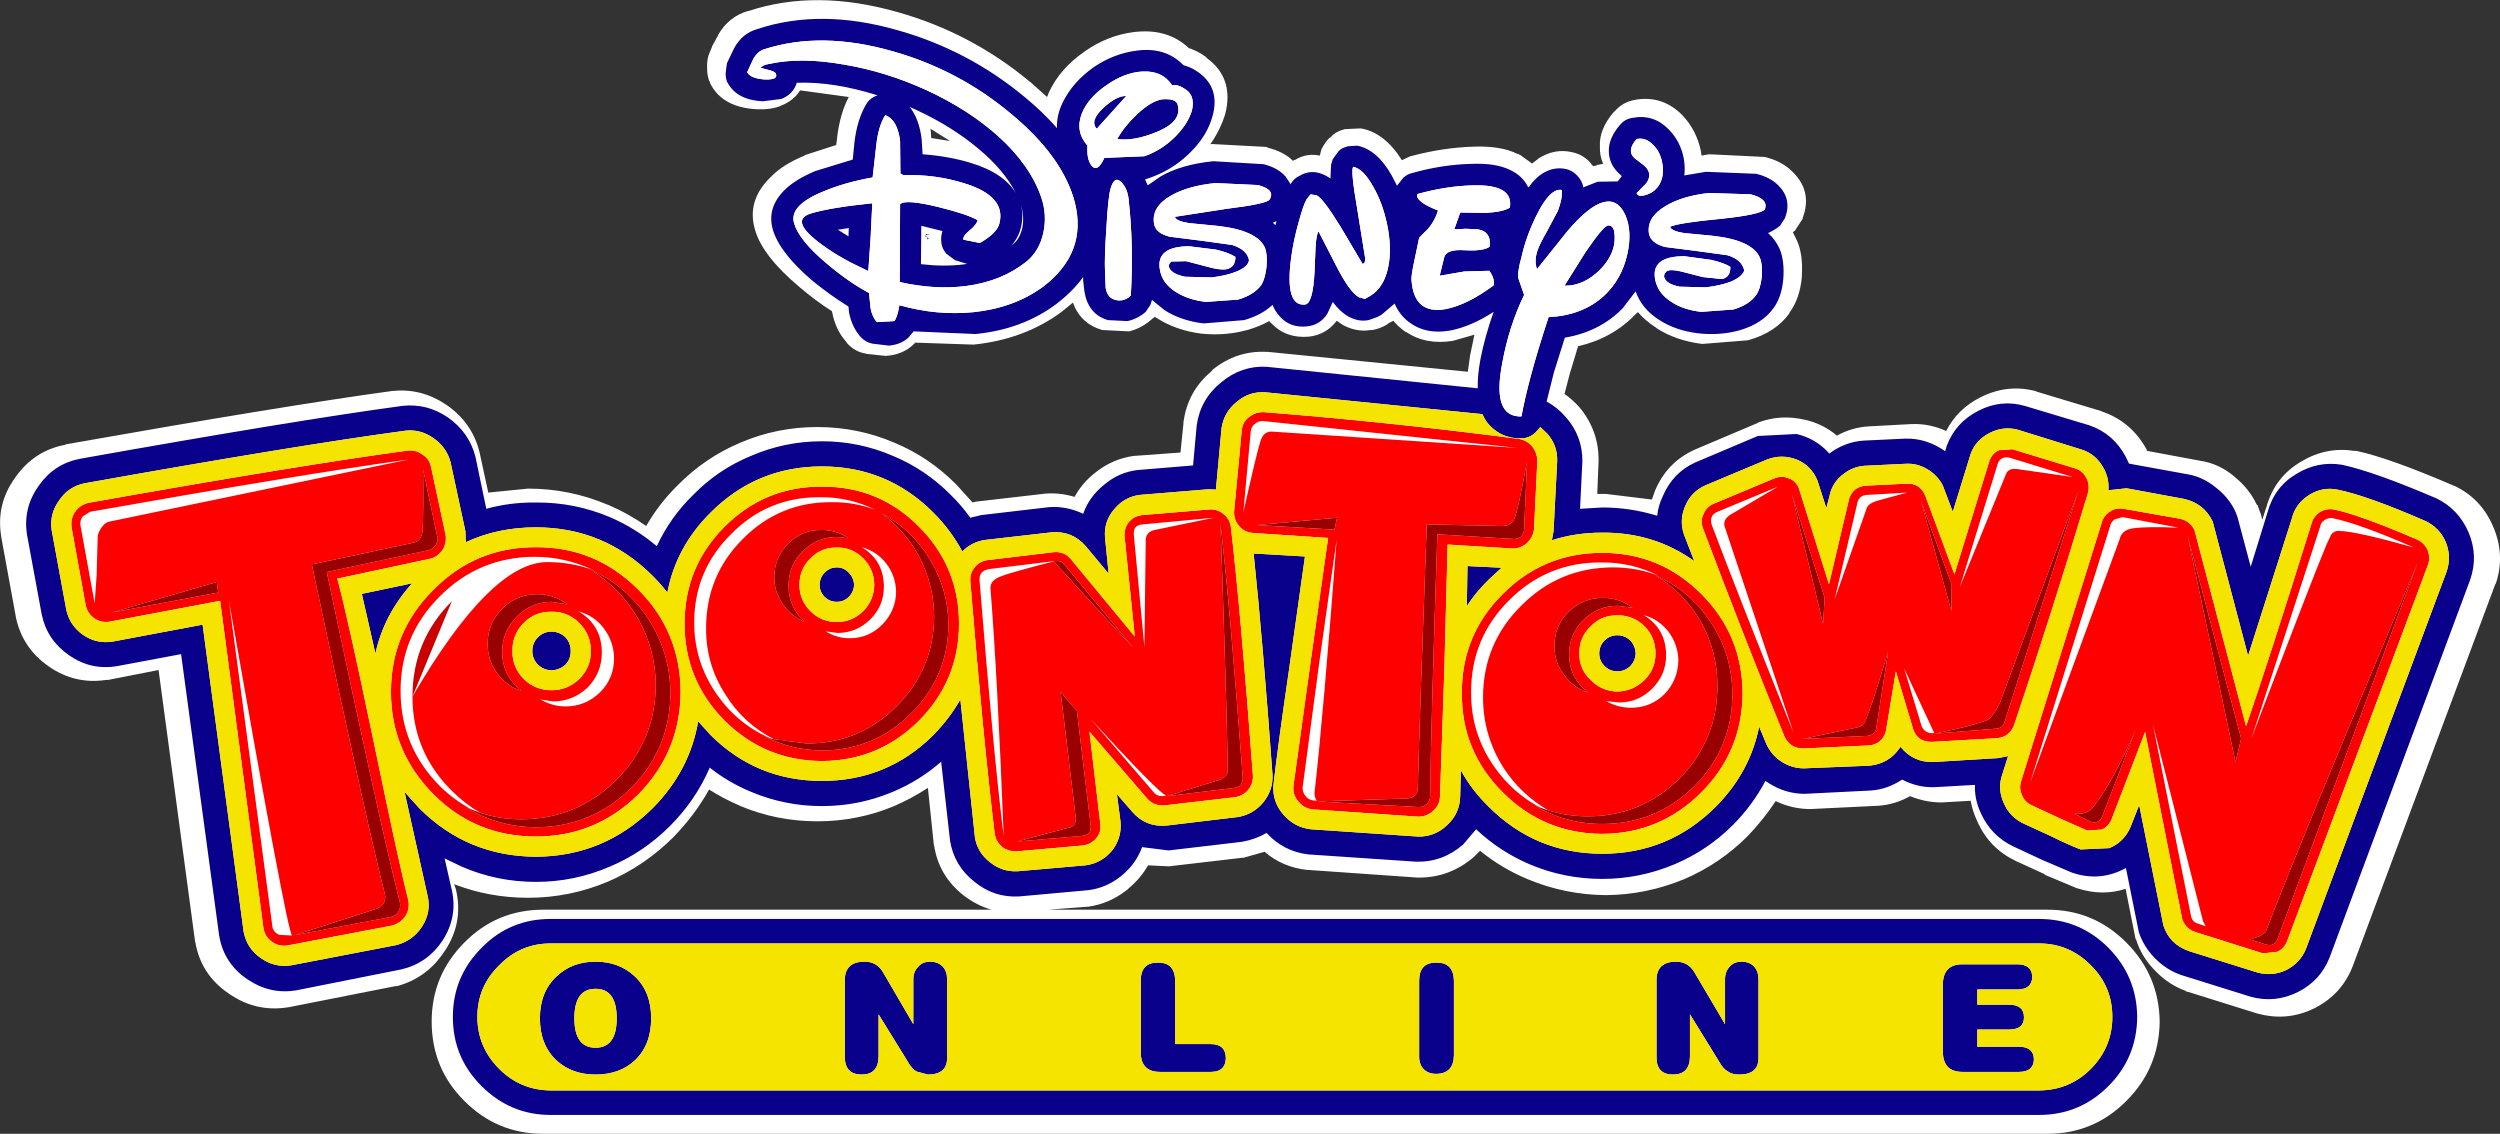 <?xml version="1.0" encoding="UTF-8" standalone="no"?>
<svg xmlns:xlink="http://www.w3.org/1999/xlink" height="171.25px" width="377.6px" xmlns="http://www.w3.org/2000/svg">
  <rect width="100%" height="100%" fill="#333333" stroke="none"/>
  <g transform="matrix(1.0, 0.0, 0.0, 1.0, 188.8, 85.6)">
    <path d="M58.3 -70.55 Q62.4 -71.2 65.35 -68.15 67.45 -65.9 68.1 -62.8 L68.2 -62.1 69.35 -62.3 77.65 -61.9 77.75 -61.9 Q80.4 -61.25 82.0 -59.6 84.95 -56.65 83.5 -52.75 L83.5 -52.6 82.3 -50.75 82.2 -50.7 82.15 -50.65 82.0 -50.5 82.6 -49.3 Q83.55 -47.2 83.35 -43.95 L83.35 -43.75 Q83.05 -40.5 81.5 -38.4 L81.5 -38.35 81.45 -38.3 81.45 -38.25 Q79.35 -35.35 75.2 -34.2 L75.15 -34.2 68.3 -33.65 Q64.35 -34.15 61.45 -36.0 L61.35 -36.1 Q59.7 -37.15 58.6 -38.45 L58.3 -38.2 58.25 -38.15 Q54.75 -34.5 49.55 -33.3 L48.3 -29.15 47.5 -26.1 Q48.65 -25.3 49.7 -24.15 52.7 -20.6 52.65 -16.0 L52.45 -11.0 53.75 -11.0 60.7 -10.15 61.2 -11.55 Q63.0 -15.75 67.0 -17.6 L67.2 -17.7 76.65 -21.7 76.8 -21.8 Q80.15 -23.05 83.8 -22.2 L83.85 -22.2 Q86.6 -21.55 88.65 -19.8 90.9 -21.05 93.45 -21.2 L99.95 -21.55 Q102.65 -21.65 105.15 -20.5 106.85 -23.85 110.35 -25.6 L110.45 -25.65 Q114.5 -27.65 118.75 -26.5 L118.8 -26.45 128.6 -23.5 128.65 -23.45 128.8 -23.4 Q133.1 -21.9 135.4 -17.75 L135.5 -17.5 143.55 -16.0 Q146.3 -15.6 148.65 -13.65 L148.75 -13.55 Q150.9 -11.8 152.05 -9.4 L152.2 -9.25 152.25 -9.25 152.25 -9.2 152.25 -9.15 152.3 -8.95 152.55 -8.25 152.6 -8.15 152.65 -8.05 152.9 -7.1 153.45 -8.85 153.5 -8.9 153.5 -8.95 Q154.75 -13.55 158.8 -15.9 162.55 -18.15 166.8 -17.5 L167.1 -17.5 Q172.05 -16.45 181.8 -12.25 L181.95 -12.2 Q185.95 -10.3 187.75 -6.1 189.6 -1.85 188.2 2.45 L188.1 2.65 188.1 2.6 166.55 60.35 Q164.9 64.6 160.75 66.7 156.65 68.7 152.25 67.5 L152.2 67.5 141.65 64.2 141.6 64.2 141.4 64.15 141.3 64.05 Q138.8 63.15 136.85 61.15 134.7 59.05 133.85 56.35 L133.75 56.2 132.25 48.65 Q128.7 49.8 124.9 48.55 L124.85 48.55 124.75 48.5 120.1 46.55 119.95 46.4 115.9 44.55 115.65 44.45 115.7 44.45 Q111.65 42.55 109.85 38.45 109.1 36.85 108.85 35.35 L104.45 35.6 Q102.0 35.6 99.7 34.65 97.35 35.95 94.9 36.1 L84.65 36.6 Q81.9 36.6 79.4 35.4 77.55 38.2 75.15 40.7 70.95 44.9 65.55 47.2 59.85 49.55 53.75 49.6 47.6 49.55 41.95 47.2 38.0 45.55 34.75 42.9 L33.85 43.8 Q30.15 47.0 25.4 46.95 L25.35 46.95 25.3 46.95 8.9 45.8 8.8 45.8 8.7 45.8 Q4.9 45.4 2.2 43.05 L-0.95 43.95 -1.05 43.95 -1.1 43.95 -12.25 45.25 -12.3 45.25 -15.4 45.1 Q-16.5 47.05 -18.3 48.55 L-18.35 48.6 -18.5 48.75 Q-21.2 50.9 -24.45 51.35 L-24.55 51.35 -30.5 51.8 120.45 51.8 Q127.45 51.8 132.4 56.8 137.3 61.75 137.4 68.7 137.3 75.75 132.4 80.65 127.45 85.65 120.45 85.65 L-106.75 85.65 Q-113.75 85.65 -118.7 80.65 -123.6 75.75 -123.6 68.7 -123.6 61.75 -118.7 56.8 -113.8 51.8 -106.75 51.8 L-39.05 51.8 Q-41.3 51.15 -43.25 49.65 -47.0 46.7 -47.7 42.15 L-47.75 42.05 -48.65 33.4 Q-51.1 35.0 -53.75 36.15 -59.25 38.45 -65.35 38.45 -71.45 38.45 -76.95 36.15 L-77.15 36.05 Q-79.6 35.0 -81.7 33.65 -83.9 37.6 -87.2 40.95 -91.5 45.2 -96.95 47.55 -102.75 50.0 -109.05 50.0 -114.9 50.0 -120.2 47.95 L-119.95 48.7 Q-118.75 53.7 -121.6 58.0 L-121.55 57.95 -121.65 58.05 Q-124.25 62.1 -128.85 63.35 L-129.1 63.35 -145.3 66.55 -145.35 66.55 Q-150.15 67.3 -154.2 64.5 -158.45 61.65 -159.3 56.7 L-159.35 56.6 -159.35 56.5 -164.85 15.6 -172.5 17.1 -172.6 17.1 -172.65 17.1 -172.8 17.1 Q-177.5 17.8 -181.45 15.05 -185.4 12.3 -186.4 7.65 L-186.4 7.6 -188.65 -4.7 -188.65 -4.8 Q-189.35 -9.5 -186.55 -13.4 L-186.45 -13.55 Q-183.65 -17.5 -179.05 -18.4 L-178.8 -18.5 Q-146.0 -24.3 -129.55 -26.55 L-129.45 -26.55 Q-125.1 -27.0 -121.3 -24.4 -117.5 -21.75 -116.4 -17.4 L-116.35 -17.35 -116.4 -17.35 -116.35 -17.2 -115.05 -11.2 -109.05 -11.8 Q-102.8 -11.8 -97.1 -9.4 L-96.95 -9.35 Q-93.9 -8.05 -91.2 -6.15 -89.25 -9.55 -86.4 -12.35 -82.3 -16.5 -76.95 -18.75 -71.45 -21.1 -65.35 -21.1 -59.25 -21.1 -53.75 -18.75 -48.45 -16.55 -44.4 -12.45 L-44.3 -12.35 -41.9 -9.7 -41.35 -9.85 -41.25 -9.85 -30.85 -11.05 -30.8 -11.05 Q-28.65 -11.2 -26.5 -10.55 -25.35 -12.65 -23.45 -14.15 -20.8 -16.3 -17.5 -16.75 L-17.35 -16.75 -10.5 -17.25 -10.05 -21.65 -10.05 -21.8 Q-9.45 -26.45 -5.9 -29.45 L-5.85 -29.5 -5.8 -29.55 -5.65 -29.75 Q-2.0 -32.7 2.55 -32.45 L2.75 -32.45 32.9 -29.45 33.25 -31.95 33.9 -35.05 30.75 -34.15 30.65 -34.15 30.6 -34.1 30.55 -34.1 Q26.45 -33.5 23.6 -35.45 L23.45 -35.5 Q22.4 -36.25 21.65 -37.15 L21.05 -36.85 20.55 -36.5 20.35 -36.4 Q19.55 -35.95 18.45 -35.75 L18.25 -35.75 18.2 -35.75 Q16.15 -35.4 14.05 -36.5 L13.1 -37.15 Q11.5 -35.05 8.9 -34.75 5.4 -34.45 3.2 -36.8 L3.1 -36.85 2.9 -37.1 Q1.45 -36.3 -0.4 -35.75 L-0.45 -35.75 Q-3.7 -34.85 -7.25 -35.2 L-7.3 -35.2 Q-11.2 -35.7 -14.05 -37.55 L-14.4 -37.75 -14.6 -37.55 -14.65 -37.55 Q-16.25 -36.05 -18.25 -35.55 L-22.25 -35.75 -22.3 -35.75 Q-25.6 -36.7 -26.75 -39.9 L-28.45 -38.5 Q-34.05 -34.35 -41.75 -33.55 L-50.6 -33.85 -50.65 -33.7 -50.7 -33.7 -50.75 -33.7 -50.8 -33.6 Q-52.45 -32.0 -55.0 -31.85 L-55.1 -31.85 -57.9 -32.15 -57.95 -32.15 -58.05 -32.2 Q-59.65 -32.45 -60.85 -33.75 L-61.05 -34.05 Q-62.6 -35.8 -63.1 -38.4 L-63.15 -38.6 Q-65.6 -40.15 -68.05 -42.25 -73.6 -46.9 -74.75 -50.85 -76.1 -55.35 -72.3 -58.95 L-72.2 -59.05 Q-70.5 -60.75 -67.4 -62.05 L-67.15 -62.2 -62.5 -63.7 -62.35 -64.85 -62.35 -64.95 Q-61.9 -68.5 -60.6 -70.95 L-67.95 -71.95 Q-68.95 -70.35 -70.95 -69.6 L-70.9 -69.6 -71.0 -69.55 Q-72.55 -69.0 -74.4 -69.1 L-74.55 -69.1 Q-79.7 -69.4 -81.5 -72.95 L-81.55 -73.1 Q-82.0 -73.95 -82.0 -75.35 -82.05 -76.8 -81.6 -77.7 L-81.35 -78.3 -81.3 -78.4 -81.25 -78.6 -80.35 -80.25 -80.35 -80.3 Q-78.75 -83.1 -75.8 -83.95 L-75.7 -83.95 Q-65.55 -87.3 -53.15 -83.75 -42.05 -80.6 -33.25 -73.25 L-33.1 -73.15 -30.65 -70.95 -30.35 -71.7 Q-28.65 -75.3 -25.0 -77.8 L-24.95 -77.85 Q-21.5 -80.25 -17.6 -80.75 -12.45 -81.4 -9.2 -78.3 L-8.95 -78.25 -8.85 -78.2 Q-7.8 -77.8 -6.8 -77.1 L-6.55 -76.9 -6.55 -76.85 Q-2.35 -73.8 -3.75 -68.35 -4.5 -65.95 -6.0 -63.8 L-5.8 -63.85 2.6 -63.4 2.6 -63.3 2.65 -63.3 Q5.1 -62.7 6.5 -61.3 L6.7 -61.45 6.85 -61.45 6.9 -61.5 Q8.55 -62.5 10.55 -62.1 L10.7 -62.7 10.7 -62.8 10.8 -63.0 10.8 -63.05 10.8 -63.1 10.85 -63.15 Q11.4 -64.25 12.1 -64.85 L12.1 -64.8 12.2 -64.9 Q12.95 -65.75 14.35 -66.1 L14.4 -66.1 14.45 -66.1 16.55 -66.2 16.6 -66.2 16.75 -66.2 Q20.3 -65.6 22.95 -61.4 L24.2 -62.0 24.25 -62.0 Q29.05 -63.3 33.8 -63.45 37.9 -63.6 40.4 -62.35 L40.55 -62.35 40.75 -62.2 40.8 -62.2 42.6 -60.9 43.4 -61.5 43.55 -61.65 Q46.05 -63.25 48.7 -62.6 50.2 -62.3 51.4 -61.05 L51.55 -60.8 51.85 -60.5 52.45 -60.65 52.4 -60.65 52.5 -60.7 53.35 -60.85 Q52.8 -62.05 52.85 -63.45 52.7 -66.1 55.0 -68.75 L55.1 -68.8 Q56.25 -70.15 58.05 -70.5 L58.3 -70.55 M-48.15 -64.75 L-45.3 -64.3 -48.25 -66.15 -48.2 -65.6 -48.15 -64.75 M-48.5 -50.1 L-48.55 -50.2 -48.65 -50.25 -48.9 -50.25 -48.95 -50.2 -49.05 -50.05 -49.05 -49.9 -48.9 -49.8 -48.85 -49.8 -48.75 -49.7 -48.75 -49.85 -48.8 -49.85 -48.85 -49.85 -48.95 -49.9 -49.05 -50.05 -48.85 -50.1 -48.8 -50.1 -48.75 -50.1 -48.75 -50.2 -48.6 -50.15 -48.5 -50.1 -48.45 -50.05 -48.45 -50.1 -48.5 -50.1 M-48.75 -49.7 L-48.75 -49.45 -48.55 -49.5 -48.6 -49.7 -48.75 -49.7" fill="#ffffff" fill-rule="evenodd" stroke="none"/>
    <path d="M57.8 -67.8 Q60.95 -68.4 63.25 -66.05 65.0 -64.25 65.5 -61.75 65.75 -60.4 65.6 -59.1 L68.85 -59.65 76.45 -59.35 Q78.55 -58.85 79.8 -57.6 81.9 -55.5 80.8 -52.65 L80.05 -51.5 Q79.25 -50.85 78.25 -50.4 79.4 -49.35 80.0 -48.0 80.75 -46.2 80.55 -43.45 80.3 -40.75 79.1 -39.1 77.4 -36.7 73.9 -35.7 71.0 -34.9 67.75 -35.25 64.35 -35.65 61.85 -37.25 59.15 -38.95 58.25 -41.6 L56.3 -39.05 Q52.85 -35.5 47.55 -34.6 L45.9 -29.35 44.8 -24.95 Q46.4 -24.1 47.7 -22.6 50.25 -19.7 50.2 -15.9 L49.85 -8.75 53.2 -8.95 Q57.45 -8.95 61.5 -7.7 61.65 -9.2 62.35 -10.65 63.85 -14.2 67.25 -15.75 L76.7 -19.75 82.55 -20.05 Q85.5 -19.35 87.5 -17.1 89.85 -18.85 92.65 -19.05 L98.95 -19.35 Q102.15 -19.45 105.0 -17.45 L105.25 -18.3 Q106.6 -21.85 110.1 -23.6 113.45 -25.3 117.0 -24.3 L126.8 -21.35 Q130.4 -20.1 132.25 -16.65 L132.75 -15.6 132.9 -15.55 141.7 -13.95 Q143.95 -13.55 145.9 -11.95 147.85 -10.45 148.85 -8.3 L149.15 -7.5 151.15 0.0 153.7 -8.25 Q154.75 -12.1 158.1 -14.05 161.3 -16.0 164.95 -15.4 169.8 -14.35 179.15 -10.35 182.5 -8.75 184.05 -5.2 185.55 -1.65 184.3 1.95 L163.05 59.05 Q161.65 62.55 158.25 64.25 154.8 65.95 151.15 64.95 L140.6 61.65 Q138.45 60.9 136.75 59.2 135.0 57.45 134.25 55.2 L132.3 45.5 Q128.4 47.65 124.15 46.2 L119.7 44.3 115.3 42.25 Q111.95 40.65 110.4 37.25 109.4 35.1 109.5 32.95 L103.3 33.3 Q100.8 33.35 98.5 32.15 96.2 33.65 93.75 33.8 L83.8 34.3 Q80.85 34.3 78.3 32.65 L77.85 32.35 Q75.95 35.95 73.0 38.95 69.1 42.85 64.1 44.95 58.85 47.15 53.2 47.15 47.45 47.15 42.25 44.95 37.7 43.0 34.15 39.65 L32.2 41.95 Q29.1 44.65 25.1 44.55 L8.8 43.45 Q5.05 43.0 2.5 40.2 0.8 41.2 -1.25 41.55 L-12.3 42.85 -16.3 42.35 Q-17.25 44.95 -19.5 46.75 -21.7 48.5 -24.4 48.85 L-34.9 49.8 Q-38.65 50.0 -41.6 47.6 -44.7 45.15 -45.3 41.4 L-46.65 29.45 Q-49.9 32.3 -53.95 34.0 -59.05 36.15 -64.65 36.15 -70.25 36.15 -75.35 34.0 -78.75 32.6 -81.6 30.35 -83.75 35.3 -87.6 39.15 -91.6 43.15 -96.7 45.3 -102.05 47.6 -107.85 47.6 -113.75 47.6 -119.05 45.3 L-121.65 44.05 -120.6 48.65 Q-119.6 52.8 -121.95 56.45 -124.2 59.85 -128.1 60.8 L-144.15 64.0 Q-148.1 64.6 -151.45 62.3 -155.0 59.9 -155.7 55.7 L-161.45 13.2 -171.05 15.0 Q-175.05 15.7 -178.4 13.35 -181.7 11.05 -182.5 7.2 L-184.75 -5.0 Q-185.3 -9.0 -182.9 -12.3 -180.6 -15.55 -176.75 -16.3 -144.25 -22.1 -128.0 -24.3 -124.3 -24.7 -121.15 -22.55 -117.95 -20.3 -117.0 -16.65 L-115.35 -8.75 Q-111.75 -9.75 -107.85 -9.7 -102.05 -9.75 -96.7 -7.5 -92.85 -5.85 -89.6 -3.1 -87.55 -7.5 -84.1 -10.85 -80.35 -14.7 -75.35 -16.75 -70.25 -18.95 -64.65 -18.95 -59.05 -18.95 -53.95 -16.75 -49.0 -14.7 -45.2 -10.85 -43.55 -9.25 -42.25 -7.4 L-40.6 -7.8 -30.35 -9.0 Q-27.75 -9.2 -25.2 -8.0 -24.25 -10.65 -21.95 -12.45 -19.8 -14.25 -17.05 -14.6 L-8.6 -15.3 -8.05 -21.35 Q-7.5 -25.3 -4.35 -27.85 -1.3 -30.4 2.5 -30.2 L34.4 -26.95 Q34.35 -28.9 34.8 -31.3 35.45 -34.7 36.8 -38.5 33.35 -36.25 30.1 -35.65 26.65 -35.1 24.3 -36.75 22.65 -37.85 21.85 -39.75 L19.85 -38.05 19.2 -37.7 17.9 -37.25 Q16.4 -36.95 14.85 -37.8 13.6 -38.5 12.5 -40.0 L11.7 -38.25 Q10.6 -36.5 8.6 -36.3 6.1 -36.05 4.55 -37.75 3.8 -38.55 3.4 -39.55 1.75 -38.0 -0.9 -37.25 L-7.0 -36.75 Q-10.4 -37.15 -12.9 -38.75 L-14.8 -40.3 -15.05 -39.55 -15.75 -38.5 Q-16.95 -37.45 -18.5 -37.1 L-21.45 -37.25 Q-24.4 -38.1 -25.0 -41.5 L-25.2 -43.25 -25.2 -43.75 Q-26.8 -41.55 -29.3 -39.65 -34.4 -35.85 -41.45 -35.15 L-50.8 -35.55 -51.6 -34.6 Q-52.75 -33.55 -54.55 -33.4 L-57.05 -33.7 Q-58.05 -33.9 -58.8 -34.7 -60.1 -36.15 -60.55 -38.35 L-60.65 -39.3 Q-63.4 -41.0 -66.15 -43.25 -71.0 -47.4 -72.05 -50.85 -73.05 -54.2 -70.25 -56.95 -68.65 -58.5 -65.7 -59.75 L-60.0 -61.5 -59.75 -64.05 Q-59.35 -67.5 -58.0 -69.8 -57.45 -70.8 -56.25 -71.2 -62.9 -73.3 -68.45 -73.1 -69.0 -71.35 -70.8 -70.65 L-73.6 -70.3 Q-77.5 -70.5 -78.9 -73.1 -79.2 -73.6 -79.2 -74.55 L-79.0 -76.05 -78.55 -77.0 -77.9 -78.35 Q-76.7 -80.55 -74.45 -81.2 -64.85 -84.4 -53.1 -81.0 -42.55 -78.0 -34.1 -71.0 -31.3 -68.7 -29.15 -66.25 -29.25 -68.1 -28.3 -70.1 -26.75 -73.25 -23.6 -75.45 -20.6 -77.5 -17.15 -77.95 -12.75 -78.55 -10.05 -75.75 L-9.55 -75.6 Q-8.65 -75.3 -7.75 -74.65 -4.5 -72.3 -5.65 -68.1 -6.45 -65.15 -8.9 -62.7 -11.05 -60.5 -13.85 -59.25 -14.85 -58.8 -15.85 -58.5 L-15.45 -57.6 -13.5 -58.95 Q-10.4 -60.75 -5.55 -61.25 L2.05 -60.8 Q4.25 -60.25 5.4 -58.9 L6.15 -57.75 6.2 -57.9 Q6.7 -58.7 7.5 -59.05 9.3 -60.15 11.4 -59.1 L12.15 -58.65 12.25 -60.75 12.5 -61.55 13.4 -62.8 Q13.85 -63.25 14.75 -63.5 L16.2 -63.6 Q19.2 -63.0 21.4 -59.1 L22.2 -57.55 22.25 -57.6 23.15 -58.75 Q23.85 -59.35 24.45 -59.45 29.0 -60.75 33.5 -60.85 37.05 -61.0 39.25 -59.95 41.0 -59.15 41.9 -57.55 L42.0 -57.3 42.15 -57.4 Q43.05 -58.65 44.1 -59.35 45.9 -60.5 47.8 -60.05 48.7 -59.85 49.45 -59.05 50.2 -58.25 50.35 -57.3 L52.5 -58.15 55.55 -58.2 56.15 -59.0 56.0 -59.15 Q54.2 -60.7 54.2 -62.75 54.15 -64.75 55.9 -66.75 56.65 -67.65 57.8 -67.8 M10.05 -56.1 L9.15 -56.25 8.55 -55.5 Q8.05 -54.65 7.35 -52.05 6.55 -49.25 6.2 -46.55 5.25 -39.3 8.3 -39.6 9.5 -39.7 9.75 -44.55 L9.9 -48.2 Q10.0 -50.1 10.35 -50.65 L13.1 -45.3 Q15.05 -41.5 16.45 -40.7 L17.35 -40.45 18.15 -40.9 Q20.3 -42.2 20.9 -45.4 21.45 -48.2 20.7 -51.75 20.0 -55.05 18.55 -57.5 17.1 -60.1 15.6 -60.4 15.15 -60.05 16.2 -54.0 L17.4 -46.55 Q17.4 -45.75 17.0 -45.75 L13.65 -51.4 Q11.0 -55.7 10.05 -56.1 M69.3 -56.45 Q65.3 -56.0 62.8 -54.5 59.9 -52.8 60.25 -50.35 60.5 -48.9 62.65 -48.3 L67.35 -47.7 72.1 -47.05 Q74.3 -46.4 74.65 -44.75 74.35 -43.8 72.6 -43.05 71.0 -42.45 68.85 -42.2 L64.9 -42.3 Q63.1 -42.65 62.65 -43.5 62.35 -44.1 62.9 -44.6 63.4 -45.0 65.1 -44.6 L68.4 -43.75 71.3 -43.45 Q72.6 -43.75 72.55 -45.3 71.6 -45.9 69.65 -46.35 L65.6 -46.9 Q60.5 -46.9 61.2 -43.35 61.6 -41.3 63.65 -40.0 65.45 -38.8 68.15 -38.5 L73.0 -38.85 Q75.4 -39.55 76.45 -41.05 77.1 -41.95 77.3 -43.8 77.45 -45.65 77.0 -46.7 75.85 -49.35 69.75 -50.0 L65.55 -50.4 Q63.65 -50.7 63.45 -51.35 64.8 -51.95 71.15 -52.55 76.9 -53.15 77.75 -53.95 78.4 -55.55 75.6 -56.25 L69.3 -56.45 M54.15 -51.55 Q54.85 -51.5 55.0 -50.65 55.5 -47.6 52.95 -44.95 50.45 -42.4 47.5 -42.45 L50.7 -47.55 Q53.5 -51.65 54.15 -51.55 M59.4 -60.7 Q60.1 -60.15 60.25 -59.55 60.5 -58.45 59.45 -57.5 L58.4 -56.45 Q58.55 -55.85 59.6 -56.1 61.3 -56.55 62.0 -58.05 62.6 -59.4 62.25 -61.05 61.95 -62.7 60.9 -63.7 59.8 -64.9 58.4 -64.6 56.8 -62.8 58.15 -61.65 L59.4 -60.7 M46.5 -53.75 Q47.2 -55.55 47.1 -56.9 45.05 -57.35 42.5 -51.4 41.5 -49.05 41.0 -46.75 40.35 -44.45 40.55 -43.5 L41.4 -41.05 Q39.1 -36.3 38.1 -30.75 36.5 -22.55 41.0 -22.7 42.05 -28.45 45.1 -37.7 50.2 -37.95 53.45 -40.9 56.15 -43.4 57.0 -47.25 57.75 -50.65 56.7 -53.1 55.55 -55.65 53.35 -55.05 51.2 -54.5 47.95 -50.7 L43.35 -44.95 Q42.9 -46.15 43.4 -47.7 43.75 -48.75 44.85 -50.65 L46.5 -53.75 M4.0 -52.2 L3.45 -51.95 3.85 -51.6 4.0 -52.2 M25.3 -56.3 Q24.85 -55.2 28.4 -53.8 27.8 -51.95 26.65 -50.8 L25.55 -49.7 24.85 -46.35 Q24.3 -43.85 24.4 -43.2 24.8 -38.1 29.5 -38.9 32.85 -39.55 36.8 -42.5 37.0 -43.5 36.15 -44.7 L32.4 -44.6 28.65 -43.95 29.35 -46.8 Q29.75 -48.0 32.5 -47.8 35.45 -47.65 36.25 -48.4 36.4 -50.65 34.45 -50.95 L32.6 -51.05 30.85 -50.95 31.75 -53.5 35.65 -53.45 Q38.3 -53.6 39.25 -54.25 39.85 -57.8 33.6 -57.6 29.65 -57.5 25.3 -56.3 M2.95 -55.45 Q3.9 -56.95 1.2 -57.65 L-5.2 -57.95 Q-9.3 -57.55 -11.85 -56.1 -14.9 -54.4 -14.5 -51.85 -14.3 -50.4 -12.15 -49.85 L-7.4 -49.25 -2.7 -48.6 Q-0.45 -47.9 -0.15 -46.3 -0.3 -45.3 -2.0 -44.6 -3.6 -43.95 -5.8 -43.7 L-9.8 -43.8 Q-11.7 -44.2 -12.15 -45.05 -12.45 -45.65 -11.85 -46.1 L-9.65 -46.15 -6.4 -45.3 Q-4.45 -44.75 -3.5 -44.95 -2.2 -45.25 -2.2 -46.8 -3.2 -47.45 -5.15 -47.9 L-9.15 -48.4 Q-14.3 -48.4 -13.6 -44.8 -13.25 -42.8 -11.2 -41.5 -9.3 -40.3 -6.65 -40.0 L-1.8 -40.35 Q0.6 -41.05 1.7 -42.55 2.3 -43.5 2.5 -45.35 2.65 -47.2 2.25 -48.2 1.05 -50.85 -5.05 -51.5 L-9.2 -51.9 Q-11.15 -52.2 -11.35 -52.85 L-3.6 -54.05 Q2.5 -54.8 2.95 -55.45 M0.55 -2.0 L8.3 -1.55 5.85 15.85 Q4.25 26.8 3.55 32.85 3.3 35.45 5.05 37.45 6.7 39.35 9.15 39.65 L25.3 40.75 Q27.8 40.85 29.7 39.1 31.7 37.3 31.75 34.65 L31.85 30.75 Q33.45 33.7 36.05 36.25 43.15 43.35 53.2 43.35 63.25 43.35 70.35 36.25 75.55 31.0 76.9 24.15 L78.0 26.8 Q78.75 28.45 80.3 29.45 81.85 30.45 83.65 30.45 L93.55 30.05 Q96.6 29.75 98.25 27.2 100.15 29.55 103.15 29.5 L113.05 28.9 114.5 28.6 113.65 31.3 Q112.85 33.5 113.85 35.7 114.75 37.8 116.85 38.8 L121.1 40.75 Q123.6 42.0 125.45 42.7 L129.8 42.5 Q132.05 41.55 133.0 39.3 L134.3 36.0 137.95 54.15 Q138.85 57.0 141.8 58.05 L152.2 61.3 Q154.45 61.9 156.55 60.9 158.65 59.8 159.5 57.7 L180.75 0.7 Q181.5 -1.55 180.6 -3.75 179.65 -5.9 177.55 -6.9 168.85 -10.7 164.25 -11.65 162.0 -12.1 160.0 -10.85 157.9 -9.55 157.35 -7.25 L150.75 13.45 145.4 -6.85 Q144.05 -9.6 141.05 -10.25 L132.4 -11.85 129.65 -11.55 Q129.8 -13.3 128.95 -14.85 127.8 -17.0 125.6 -17.7 L115.95 -20.7 Q113.8 -21.25 111.8 -20.25 109.65 -19.2 108.85 -17.05 L106.15 -8.3 104.65 -12.25 Q103.85 -13.8 102.35 -14.7 100.8 -15.65 99.05 -15.55 L92.85 -15.25 Q91.15 -15.15 89.7 -14.05 88.25 -13.0 87.7 -11.35 L87.05 -8.85 85.7 -13.05 Q84.75 -15.3 82.55 -16.2 80.3 -17.05 78.1 -16.2 L68.8 -12.3 Q66.65 -11.35 65.75 -9.2 64.8 -7.05 65.55 -4.85 L67.1 -0.85 Q61.05 -5.2 53.2 -5.15 49.15 -5.15 45.6 -4.0 L45.85 -5.4 46.4 -16.0 Q46.45 -18.35 44.9 -20.1 L43.85 -21.1 43.1 -20.25 Q42.2 -19.45 41.15 -19.4 38.6 -19.3 36.85 -20.75 35.7 -21.65 35.1 -23.05 L2.3 -26.35 Q-0.15 -26.5 -2.0 -24.9 -3.95 -23.35 -4.3 -20.9 L-5.15 -11.65 -6.3 -11.7 -16.65 -10.85 Q-18.95 -10.55 -20.5 -8.7 -22.1 -6.85 -21.9 -4.4 L-21.35 1.05 -24.8 -3.1 Q-26.85 -5.45 -29.95 -5.2 L-40.0 -4.05 Q-42.05 -3.75 -43.45 -2.3 -45.15 -5.5 -47.85 -8.2 -54.8 -15.15 -64.65 -15.15 -74.5 -15.15 -81.45 -8.2 -86.7 -3.0 -88.0 3.9 -89.05 2.55 -90.25 1.35 -97.6 -5.95 -107.85 -5.95 -113.65 -5.95 -118.45 -3.7 L-118.5 -5.35 -120.75 -15.8 Q-121.35 -18.05 -123.3 -19.4 -125.25 -20.8 -127.55 -20.55 -143.9 -18.35 -176.05 -12.6 -178.45 -12.1 -179.85 -10.05 -181.35 -8.0 -181.0 -5.55 L-178.8 6.45 Q-178.3 8.85 -176.25 10.3 -174.2 11.7 -171.75 11.3 L-158.2 8.75 -152.0 55.15 Q-151.5 57.7 -149.35 59.15 -147.25 60.6 -144.8 60.2 L-128.95 57.15 Q-126.45 56.5 -125.05 54.35 -123.6 52.1 -124.25 49.55 L-127.7 34.0 -125.45 36.5 Q-118.2 43.75 -107.85 43.8 -97.6 43.75 -90.25 36.5 -84.6 30.8 -83.35 23.35 L-81.45 25.45 Q-74.5 32.35 -64.65 32.35 -54.8 32.35 -47.85 25.45 -45.35 22.9 -43.75 20.05 L-41.55 40.85 Q-41.2 43.15 -39.25 44.65 -37.45 46.1 -35.15 46.0 L-24.85 45.1 Q-22.5 44.8 -20.9 42.95 -19.35 41.05 -19.55 38.55 L-20.1 34.35 -17.75 37.05 Q-15.75 39.35 -12.65 39.1 L-1.8 37.8 Q0.5 37.4 2.0 35.6 3.5 33.75 3.4 31.45 1.95 11.4 0.55 -2.0 M-23.15 -66.15 Q-24.25 -67.35 -22.15 -69.3 -20.15 -71.15 -18.7 -71.1 L-23.15 -66.15 M-25.4 -68.45 Q-26.45 -65.75 -24.55 -63.6 -24.7 -61.6 -23.95 -60.6 -23.05 -59.45 -22.0 -61.75 L-15.95 -62.0 Q-13.25 -62.95 -11.2 -65.05 -9.3 -67.0 -8.75 -69.0 -8.3 -71.1 -9.65 -72.05 -10.95 -72.95 -11.75 -72.7 -13.2 -74.95 -16.25 -74.8 -18.95 -74.65 -21.65 -72.75 -24.45 -70.85 -25.4 -68.45 M-34.65 -51.05 Q-35.0 -49.7 -36.1 -48.4 L-35.85 -48.65 Q-34.8 -49.45 -34.4 -51.15 -34.05 -52.9 -34.6 -54.6 -34.15 -52.95 -34.65 -51.05 M-20.05 -64.6 Q-19.0 -66.5 -17.15 -68.25 -14.95 -70.35 -13.25 -70.6 -11.25 -70.75 -10.95 -69.85 -10.15 -67.25 -14.15 -65.65 -17.55 -64.25 -20.05 -64.6 M-21.05 -57.15 Q-21.45 -55.8 -21.7 -51.0 -22.0 -46.8 -21.9 -44.55 L-21.8 -42.1 Q-21.55 -40.7 -20.5 -40.35 -19.15 -39.9 -18.0 -40.95 -17.55 -48.65 -18.35 -55.65 -18.55 -57.15 -19.4 -58.05 -20.45 -59.15 -21.05 -57.15 M-31.5 -55.7 Q-30.65 -53.15 -31.2 -50.5 -31.8 -47.7 -33.75 -46.1 -37.5 -43.1 -42.9 -42.4 -47.6 -41.8 -52.9 -43.0 L-52.85 -54.75 Q-52.1 -55.55 -47.15 -54.35 -42.7 -53.25 -41.15 -52.35 -41.25 -51.7 -42.35 -50.8 -43.4 -49.95 -43.3 -49.4 L-40.8 -48.9 Q-38.2 -50.4 -37.85 -51.85 -36.8 -55.95 -43.1 -57.9 -47.55 -59.3 -52.35 -59.15 L-52.8 -59.4 -52.85 -64.3 Q-53.25 -67.55 -55.1 -68.2 -56.15 -66.5 -56.45 -63.65 L-57.0 -58.8 Q-61.2 -58.05 -64.4 -56.7 -69.7 -54.55 -68.85 -51.85 -68.1 -49.3 -64.0 -45.85 -60.65 -43.0 -57.55 -41.35 L-57.3 -39.0 Q-57.05 -37.7 -56.35 -36.95 L-53.75 -37.1 Q-53.3 -37.5 -52.95 -39.5 -47.3 -37.9 -41.75 -38.45 -35.6 -39.1 -31.25 -42.3 -24.55 -47.4 -26.45 -55.0 -28.25 -61.95 -36.2 -68.5 -44.05 -75.05 -53.95 -77.85 -64.75 -80.95 -73.4 -78.15 -74.35 -77.85 -75.0 -76.75 L-75.95 -74.7 Q-75.45 -73.75 -73.35 -73.6 -71.25 -73.5 -71.6 -74.45 -71.75 -74.8 -72.6 -75.0 L-73.9 -75.35 Q-73.6 -75.8 -72.6 -75.95 -67.8 -77.0 -61.35 -75.85 -55.05 -74.8 -48.9 -72.0 -42.5 -69.05 -38.0 -65.0 -33.15 -60.6 -31.5 -55.7 M-50.3 -68.95 L-51.4 -69.45 Q-50.0 -67.7 -49.6 -64.65 L-49.45 -62.3 Q-45.45 -62.0 -42.2 -61.0 -37.2 -59.5 -35.35 -56.4 -37.15 -59.95 -41.15 -63.25 -45.05 -66.5 -50.3 -68.95 M-60.6 -51.15 L-62.25 -50.9 -60.65 -49.9 -60.6 -51.15 M-57.05 -54.9 L-57.3 -49.75 -57.65 -44.65 -60.4 -46.0 Q-62.85 -47.3 -64.6 -48.6 -69.7 -52.3 -66.35 -53.35 -63.4 -54.25 -57.05 -54.9 M-49.65 -51.5 L-49.7 -45.7 Q-46.3 -45.3 -43.35 -45.65 L-42.65 -45.75 -42.75 -45.75 -44.55 -46.3 -45.9 -47.3 Q-46.5 -48.1 -46.6 -48.8 -46.75 -49.85 -46.45 -50.7 L-49.65 -51.5 M-5.9 72.1 Q-3.7 72.1 -3.65 74.2 -3.7 76.3 -5.9 76.3 L-13.6 76.3 Q-16.55 76.3 -16.5 73.2 L-16.5 62.55 Q-16.5 59.75 -13.9 59.8 -11.35 59.75 -11.3 62.55 L-11.3 72.1 -5.9 72.1 M-48.3 59.65 Q-47.15 59.65 -46.4 60.4 -45.75 61.15 -45.75 62.3 L-45.75 74.2 Q-45.75 76.7 -48.65 76.7 L-50.35 76.25 Q-51.1 75.85 -51.75 74.65 L-56.1 67.6 -56.1 74.0 Q-56.15 76.7 -58.65 76.7 -61.2 76.7 -61.2 74.0 L-61.2 62.45 Q-61.2 59.65 -58.2 59.65 -56.35 59.65 -55.4 61.3 L-50.85 69.1 -50.85 62.3 Q-50.85 61.15 -50.1 60.4 -49.45 59.65 -48.3 59.65 M-59.8 2.75 Q-59.85 3.8 -60.6 4.55 -61.35 5.3 -62.4 5.3 -63.5 5.3 -64.25 4.55 -65.0 3.8 -65.0 2.75 -65.0 1.65 -64.25 0.9 -63.5 0.1 -62.4 0.1 -61.35 0.1 -60.6 0.9 -59.85 1.65 -59.8 2.75 M-126.55 2.5 Q-130.8 7.2 -132.1 13.1 L-134.15 4.1 -126.55 2.5 M-107.55 10.65 Q-106.7 9.8 -105.5 9.8 -104.3 9.8 -103.4 10.65 -102.6 11.5 -102.6 12.75 -102.6 13.95 -103.4 14.8 -104.3 15.6 -105.5 15.65 -106.7 15.6 -107.55 14.8 -108.4 13.9 -108.4 12.75 -108.4 11.5 -107.55 10.65 M-113.4 60.2 Q-116.7 63.4 -116.7 68.0 -116.7 72.55 -113.4 75.85 -110.2 79.05 -105.65 79.1 L119.2 79.1 Q123.8 79.05 127.0 75.85 130.25 72.55 130.25 68.0 130.25 63.4 127.0 60.2 123.75 56.9 119.2 56.9 L-105.65 56.9 Q-110.2 56.9 -113.4 60.2 M-93.0 61.8 Q-90.45 64.15 -90.45 68.2 -90.45 72.3 -93.0 74.65 -95.3 76.7 -98.85 76.7 -102.35 76.7 -104.65 74.65 -107.25 72.3 -107.25 68.2 -107.25 64.15 -104.65 61.8 -102.35 59.65 -98.85 59.65 -95.35 59.65 -93.0 61.8 M-95.65 68.2 Q-95.65 63.75 -98.85 63.75 -102.05 63.75 -102.05 68.2 -102.05 72.65 -98.85 72.65 -95.65 72.65 -95.65 68.2 M-116.05 57.55 Q-111.8 53.2 -105.65 53.2 L119.2 53.2 Q125.3 53.2 129.65 57.55 133.95 61.9 134.0 68.0 133.95 74.15 129.65 78.45 125.3 82.8 119.2 82.8 L-105.65 82.8 Q-111.7 82.8 -116.05 78.45 -120.4 74.15 -120.4 68.0 -120.4 61.9 -116.05 57.55 M109.85 63.85 L109.85 66.15 114.65 66.15 Q116.9 66.15 116.9 68.05 116.9 69.9 114.65 69.9 L109.85 69.9 109.85 72.5 116.15 72.5 Q118.35 72.5 118.4 74.4 118.35 76.3 116.15 76.3 L107.6 76.3 Q104.65 76.3 104.65 73.2 L104.65 63.15 Q104.65 60.05 107.6 60.05 L115.9 60.05 Q118.1 60.05 118.15 61.95 118.1 63.85 115.9 63.85 L109.85 63.85 M55.5 10.35 Q56.6 10.35 57.45 11.15 58.2 11.95 58.25 13.1 58.2 14.2 57.45 15.0 56.6 15.8 55.5 15.8 54.35 15.8 53.55 15.0 52.75 14.2 52.75 13.1 52.75 11.95 53.55 11.15 54.35 10.35 55.5 10.35 M38.0 0.15 L36.05 1.95 Q34.1 3.85 32.75 5.95 L32.85 -0.1 38.0 0.15 M74.25 59.65 Q75.45 59.65 76.15 60.4 76.8 61.15 76.8 62.3 L76.8 74.2 Q76.8 76.7 73.9 76.7 72.8 76.7 72.2 76.25 71.45 75.85 70.8 74.65 L66.45 67.6 66.45 74.0 Q66.4 76.7 63.9 76.7 61.35 76.7 61.4 74.0 L61.4 62.45 Q61.4 59.65 64.35 59.65 66.2 59.65 67.15 61.3 L71.75 69.1 71.75 62.3 Q71.75 61.15 72.45 60.4 73.1 59.65 74.25 59.65 M25.55 73.8 L25.55 62.55 Q25.55 59.75 28.15 59.8 30.75 59.75 30.8 62.55 L30.8 73.8 Q30.75 76.55 28.15 76.6 26.9 76.6 26.2 75.85 25.5 75.1 25.55 73.8" fill="#09008b" fill-rule="evenodd" stroke="none"/>
    <path d="M46.5 -53.75 L44.85 -50.65 Q43.75 -48.75 43.4 -47.7 42.9 -46.15 43.35 -44.95 L47.95 -50.7 Q51.2 -54.5 53.35 -55.05 55.55 -55.65 56.7 -53.1 57.75 -50.65 57.0 -47.25 56.15 -43.4 53.45 -40.9 50.2 -37.95 45.1 -37.7 42.05 -28.45 41.0 -22.7 36.5 -22.55 38.1 -30.75 39.1 -36.3 41.4 -41.05 L40.55 -43.5 Q40.35 -44.45 41.0 -46.75 41.5 -49.05 42.5 -51.4 45.05 -57.35 47.1 -56.9 47.2 -55.55 46.5 -53.75 M59.4 -60.7 L58.15 -61.65 Q56.8 -62.8 58.4 -64.6 59.8 -64.9 60.9 -63.7 61.95 -62.7 62.25 -61.05 62.6 -59.4 62.0 -58.05 61.3 -56.55 59.6 -56.1 58.55 -55.85 58.4 -56.45 L59.45 -57.5 Q60.5 -58.45 60.25 -59.55 60.1 -60.15 59.4 -60.7 M54.15 -51.55 Q53.5 -51.65 50.7 -47.55 L47.5 -42.45 Q50.45 -42.4 52.95 -44.95 55.5 -47.6 55.0 -50.65 54.85 -51.5 54.15 -51.55 M69.3 -56.45 L75.6 -56.25 Q78.4 -55.55 77.75 -53.95 76.9 -53.15 71.15 -52.55 64.8 -51.95 63.45 -51.35 63.65 -50.7 65.55 -50.4 L69.75 -50.0 Q75.85 -49.35 77.0 -46.7 77.45 -45.65 77.3 -43.8 77.1 -41.95 76.45 -41.05 75.4 -39.55 73.0 -38.85 L68.15 -38.5 Q65.45 -38.8 63.65 -40.0 61.6 -41.3 61.2 -43.35 60.5 -46.9 65.6 -46.9 L69.65 -46.35 Q71.6 -45.9 72.55 -45.3 72.6 -43.75 71.3 -43.45 L68.4 -43.75 65.1 -44.6 Q63.4 -45.0 62.9 -44.6 62.35 -44.1 62.65 -43.5 63.1 -42.65 64.9 -42.3 L68.85 -42.2 Q71.0 -42.45 72.6 -43.05 74.35 -43.8 74.65 -44.75 74.3 -46.4 72.1 -47.05 L67.35 -47.7 62.65 -48.3 Q60.5 -48.9 60.25 -50.35 59.9 -52.8 62.8 -54.5 65.3 -56.0 69.3 -56.45 M10.05 -56.1 Q11.0 -55.7 13.65 -51.4 L17.0 -45.75 Q17.4 -45.75 17.4 -46.55 L16.2 -54.0 Q15.15 -60.05 15.6 -60.4 17.1 -60.1 18.55 -57.5 20.0 -55.05 20.7 -51.75 21.45 -48.2 20.9 -45.4 20.3 -42.2 18.15 -40.9 L17.35 -40.45 16.45 -40.7 Q15.05 -41.5 13.1 -45.3 L10.35 -50.65 Q10.0 -50.1 9.9 -48.2 L9.75 -44.55 Q9.5 -39.7 8.3 -39.6 5.25 -39.3 6.2 -46.55 6.55 -49.25 7.35 -52.05 8.05 -54.65 8.55 -55.5 L9.15 -56.25 10.05 -56.1 M2.95 -55.45 Q2.5 -54.8 -3.6 -54.05 L-11.35 -52.85 Q-11.15 -52.2 -9.2 -51.9 L-5.05 -51.5 Q1.05 -50.85 2.25 -48.2 2.65 -47.2 2.5 -45.35 2.3 -43.5 1.7 -42.55 0.6 -41.05 -1.8 -40.35 L-6.65 -40.0 Q-9.3 -40.3 -11.2 -41.5 -13.25 -42.8 -13.6 -44.8 -14.3 -48.4 -9.15 -48.4 L-5.15 -47.9 Q-3.2 -47.45 -2.2 -46.8 -2.2 -45.25 -3.5 -44.95 -4.45 -44.75 -6.4 -45.3 L-9.65 -46.15 -11.85 -46.1 Q-12.45 -45.65 -12.15 -45.05 -11.7 -44.2 -9.8 -43.8 L-5.8 -43.7 Q-3.6 -43.95 -2.0 -44.6 -0.3 -45.3 -0.15 -46.3 -0.45 -47.9 -2.7 -48.6 L-7.4 -49.25 -12.15 -49.85 Q-14.3 -50.4 -14.5 -51.85 -14.9 -54.4 -11.85 -56.1 -9.3 -57.55 -5.2 -57.95 L1.2 -57.65 Q3.9 -56.95 2.95 -55.45 M25.3 -56.3 Q29.65 -57.5 33.6 -57.6 39.85 -57.8 39.25 -54.25 38.3 -53.6 35.65 -53.45 L31.75 -53.5 30.85 -50.95 32.6 -51.05 34.45 -50.95 Q36.4 -50.65 36.25 -48.4 35.45 -47.65 32.5 -47.8 29.75 -48.0 29.35 -46.8 L28.65 -43.95 32.4 -44.6 36.15 -44.7 Q37.0 -43.5 36.8 -42.5 32.85 -39.55 29.5 -38.9 24.8 -38.1 24.4 -43.2 24.3 -43.85 24.85 -46.35 L25.55 -49.7 26.65 -50.8 Q27.8 -51.95 28.4 -53.8 24.85 -55.2 25.3 -56.3 M1.55 -18.85 Q1.0 -17.15 -1.0 -8.25 L0.1 -20.35 Q0.15 -21.15 0.75 -21.6 1.3 -22.05 2.05 -22.0 L40.4 -17.95 3.45 -20.4 Q2.0 -20.55 1.55 -18.85 M70.6 -8.3 L79.75 -12.1 72.55 -7.85 Q71.3 -7.05 71.75 -5.9 L82.1 25.1 Q73.7 4.2 69.75 -6.3 69.3 -7.75 70.6 -8.3 M93.2 -10.85 L99.25 -11.2 94.7 -9.95 Q93.4 -9.55 93.15 -8.85 L88.3 4.95 91.8 -9.9 Q92.15 -10.8 93.2 -10.85 M114.8 -16.45 L124.25 -13.55 115.9 -14.75 Q114.5 -14.95 114.15 -13.9 L107.2 3.1 112.95 -15.6 Q113.45 -16.8 114.8 -16.45 M130.6 -7.15 L131.8 -7.5 140.25 -5.9 Q135.5 -6.1 133.35 -5.8 131.65 -5.55 131.35 -4.15 L117.8 32.7 129.9 -6.1 Q130.05 -6.8 130.6 -7.15 M162.6 -3.35 Q160.65 1.25 151.25 25.95 L161.65 -6.1 Q161.75 -6.7 162.3 -7.05 162.8 -7.4 163.45 -7.35 167.45 -6.55 175.8 -2.9 167.1 -5.35 164.6 -5.4 163.8 -5.5 163.3 -4.85 L162.6 -3.35 M-176.3 -7.6 L-175.2 -8.3 Q-143.4 -13.95 -127.05 -16.2 L-172.35 -6.8 Q-173.0 -6.65 -173.55 -5.8 -174.1 -4.95 -174.05 -4.3 L-174.2 1.25 -174.5 5.55 -176.65 -6.25 Q-176.75 -7.0 -176.3 -7.6 M-25.4 -68.45 Q-24.45 -70.85 -21.65 -72.75 -18.95 -74.65 -16.25 -74.8 -13.2 -74.95 -11.75 -72.7 -10.95 -72.95 -9.65 -72.05 -8.3 -71.1 -8.75 -69.0 -9.3 -67.0 -11.2 -65.05 -13.25 -62.95 -15.95 -62.0 L-22.0 -61.75 Q-23.05 -59.45 -23.95 -60.6 -24.7 -61.6 -24.55 -63.6 -26.45 -65.75 -25.4 -68.45 M-23.15 -66.15 L-18.7 -71.1 Q-20.15 -71.15 -22.15 -69.3 -24.25 -67.35 -23.15 -66.15 M-31.5 -55.7 Q-33.15 -60.6 -38.0 -65.0 -42.5 -69.05 -48.9 -72.0 -55.05 -74.8 -61.35 -75.85 -67.8 -77.0 -72.6 -75.95 -73.6 -75.8 -73.9 -75.35 L-72.6 -75.0 Q-71.75 -74.8 -71.6 -74.45 -71.25 -73.5 -73.35 -73.6 -75.45 -73.75 -75.95 -74.7 L-75.0 -76.75 Q-74.35 -77.85 -73.4 -78.15 -64.75 -80.95 -53.95 -77.85 -44.05 -75.05 -36.2 -68.5 -28.25 -61.95 -26.45 -55.0 -24.55 -47.4 -31.25 -42.3 -35.6 -39.1 -41.75 -38.45 -47.3 -37.9 -52.95 -39.5 -53.3 -37.5 -53.75 -37.1 L-56.35 -36.95 Q-57.05 -37.7 -57.3 -39.0 L-57.55 -41.35 Q-60.65 -43.0 -64.0 -45.85 -68.1 -49.3 -68.85 -51.85 -69.7 -54.55 -64.4 -56.7 -61.2 -58.05 -57.0 -58.8 L-56.45 -63.65 Q-56.15 -66.5 -55.1 -68.2 -53.25 -67.55 -52.85 -64.3 L-52.8 -59.4 -52.35 -59.15 Q-47.55 -59.3 -43.1 -57.9 -36.8 -55.95 -37.85 -51.85 -38.2 -50.4 -40.8 -48.9 L-43.3 -49.4 Q-43.4 -49.95 -42.35 -50.8 -41.25 -51.7 -41.15 -52.35 -42.7 -53.25 -47.15 -54.35 -52.1 -55.55 -52.85 -54.75 L-52.9 -43.0 Q-47.6 -41.8 -42.9 -42.4 -37.5 -43.1 -33.75 -46.1 -31.8 -47.7 -31.2 -50.5 -30.65 -53.15 -31.5 -55.7 M-21.05 -57.15 Q-20.45 -59.15 -19.4 -58.05 -18.55 -57.15 -18.35 -55.65 -17.55 -48.65 -18.0 -40.95 -19.15 -39.9 -20.5 -40.35 -21.55 -40.7 -21.8 -42.1 L-21.9 -44.55 Q-22.0 -46.8 -21.7 -51.0 -21.45 -55.8 -21.05 -57.15 M-20.05 -64.6 Q-17.55 -64.25 -14.15 -65.65 -10.15 -67.25 -10.95 -69.85 -11.25 -70.75 -13.25 -70.6 -14.95 -70.35 -17.15 -68.25 -19.0 -66.5 -20.05 -64.6 M-57.05 -54.9 Q-63.4 -54.25 -66.35 -53.35 -69.7 -52.3 -64.6 -48.6 -62.85 -47.3 -60.4 -46.0 L-57.65 -44.65 -57.3 -49.75 -57.05 -54.9 M-72.35 25.95 Q-77.3 23.85 -80.45 19.4 -83.95 14.45 -83.95 8.45 -83.95 0.55 -78.35 -4.95 -72.85 -10.55 -64.95 -10.5 -60.55 -10.55 -56.6 -8.6 -59.8 -9.8 -63.2 -9.75 -71.05 -9.8 -76.6 -4.2 -82.15 1.35 -82.15 9.25 -82.2 14.75 -79.2 19.35 -76.5 23.7 -71.9 26.05 L-72.35 25.95 M-54.95 -0.5 Q-53.5 1.4 -53.45 3.8 -53.5 6.65 -55.55 8.75 -57.6 10.8 -60.45 10.8 -62.4 10.8 -64.1 9.75 L-62.3 10.0 Q-59.45 10.0 -57.35 7.95 -55.3 5.9 -55.3 3.05 -55.3 -0.95 -58.65 -2.95 -56.4 -2.35 -54.95 -0.5 M-29.65 -0.8 Q-36.3 0.9 -37.75 1.5 -39.25 2.1 -39.2 3.25 -38.15 16.35 -37.2 40.75 -38.75 28.3 -40.85 2.05 -40.95 0.6 -39.4 0.35 L-29.55 -0.85 -29.65 -0.8 M-15.75 -3.85 L-15.95 12.15 -17.55 -4.85 Q-17.65 -6.35 -16.15 -6.4 L-5.45 -7.4 -14.4 -5.55 Q-15.8 -5.25 -15.75 -3.85 M-14.6 34.0 L-24.1 22.95 Q-13.6 34.4 -12.65 34.55 -13.9 34.9 -14.6 34.0 M-117.5 36.7 Q-120.15 35.3 -122.35 33.15 -128.3 27.15 -128.3 18.75 -128.3 10.35 -122.35 4.45 -116.4 -1.5 -108.0 -1.5 -103.4 -1.5 -99.1 0.55 -102.4 -0.7 -106.15 -0.7 -114.65 -0.7 -126.5 19.6 -126.5 27.95 -120.55 33.85 -118.6 35.8 -116.3 37.15 L-117.5 36.7 M-98.15 18.95 Q-100.35 21.1 -103.4 21.1 -105.35 21.1 -107.15 20.05 L-105.2 20.35 Q-102.2 20.3 -100.0 18.2 -97.9 16.0 -97.9 13.0 -97.9 8.85 -101.4 6.75 -99.1 7.35 -97.6 9.3 -96.1 11.3 -96.05 13.8 -96.05 16.85 -98.15 18.95 M-147.65 54.4 L-154.25 4.95 Q-145.5 54.75 -144.7 55.7 L-146.65 55.6 Q-147.5 55.2 -147.65 54.4 M-126.5 19.6 L-120.55 5.2 Q-126.5 11.15 -126.5 19.6 M103.35 25.1 L103.0 25.15 Q101.9 25.1 101.45 24.1 L98.8 15.35 103.25 24.9 103.35 25.1 M142.15 52.85 L136.35 23.7 143.95 53.55 144.35 54.3 143.15 53.9 Q142.35 53.65 142.15 52.85 M43.9 36.4 Q39.75 34.25 36.95 30.3 33.35 25.2 33.4 19.0 33.35 10.8 39.15 5.05 44.9 -0.7 53.05 -0.65 57.6 -0.7 61.7 1.35 58.4 0.1 54.85 0.1 46.7 0.1 40.95 5.9 35.2 11.6 35.2 19.75 35.2 25.45 38.25 30.3 40.85 34.35 45.05 36.8 L43.9 36.4 M64.7 14.15 Q64.65 17.1 62.6 19.25 60.5 21.3 57.55 21.3 55.55 21.3 53.8 20.3 L55.75 20.5 Q58.65 20.5 60.75 18.4 62.85 16.3 62.85 13.4 62.85 9.35 59.45 7.3 61.7 7.9 63.2 9.8 64.65 11.75 64.7 14.15 M7.95 33.3 L10.45 14.55 13.1 -4.2 Q11.05 22.75 9.75 34.1 9.7 34.8 10.1 35.35 L9.55 35.3 Q8.8 35.2 8.4 34.65 7.9 34.05 7.95 33.3" fill="#ffffff" fill-rule="evenodd" stroke="none"/>
    <path d="M1.55 -18.85 Q2.0 -20.55 3.45 -20.4 L40.4 -17.95 2.05 -22.0 Q1.3 -22.05 0.75 -21.6 0.15 -21.15 0.1 -20.35 L-1.0 -8.25 Q1.0 -17.15 1.55 -18.85 M12.75 -5.6 L13.15 -7.4 1.1 -6.3 12.75 -5.6 M0.45 -5.1 Q-0.85 -5.2 -1.65 -6.15 -2.45 -7.1 -2.4 -8.35 L-1.25 -20.55 Q-1.15 -21.85 -0.15 -22.6 0.85 -23.4 2.1 -23.35 21.15 -21.85 40.65 -19.3 41.8 -19.1 42.6 -18.2 43.35 -17.25 43.4 -16.05 L42.9 -5.65 Q42.75 -4.45 41.85 -3.6 40.9 -2.75 39.7 -2.75 L29.85 -3.35 29.35 15.65 28.7 34.65 Q28.65 36.0 27.7 36.85 26.75 37.75 25.4 37.75 L9.45 36.65 Q8.15 36.5 7.35 35.5 6.45 34.5 6.55 33.2 L9.15 14.4 11.8 -4.35 0.45 -5.1 M39.9 -7.15 Q39.4 -6.1 37.85 -6.15 L26.7 -6.4 Q25.65 21.95 25.35 33.4 25.3 34.95 23.65 35.0 L10.2 35.45 25.5 36.3 Q26.15 36.3 26.7 35.85 27.15 35.4 27.2 34.75 27.35 23.25 28.3 -4.9 L39.8 -4.2 Q41.2 -4.15 41.4 -5.6 L41.85 -15.95 Q40.55 -8.75 39.9 -7.15 M68.5 -7.95 Q68.95 -9.05 70.0 -9.5 L79.2 -13.35 Q80.3 -13.8 81.4 -13.35 82.45 -12.95 82.9 -11.85 L87.45 2.65 90.5 -10.3 Q91.15 -12.15 93.1 -12.25 L99.2 -12.55 Q101.1 -12.65 101.95 -10.85 L106.4 1.15 111.7 -16.05 Q112.1 -17.1 113.1 -17.6 L115.15 -17.75 124.65 -14.85 Q125.75 -14.5 126.3 -13.45 126.85 -12.45 126.6 -11.25 121.2 6.7 115.4 23.95 114.7 25.7 112.85 25.9 L103.05 26.45 Q100.95 26.55 100.2 24.65 L97.55 15.8 96.05 24.85 Q95.45 26.85 93.4 27.0 L83.6 27.45 Q81.6 27.45 80.75 25.7 74.4 10.1 68.4 -5.85 68.0 -6.95 68.5 -7.95 M130.6 -7.15 Q130.05 -6.8 129.9 -6.1 L117.8 32.7 131.35 -4.15 Q131.65 -5.55 133.35 -5.8 135.5 -6.1 140.25 -5.9 L131.8 -7.5 130.6 -7.15 M114.8 -16.45 Q113.45 -16.8 112.95 -15.6 L107.2 3.1 114.15 -13.9 Q114.5 -14.95 115.9 -14.75 L124.25 -13.55 114.8 -16.45 M93.2 -10.85 Q92.15 -10.8 91.8 -9.9 L88.3 4.95 93.15 -8.85 Q93.4 -9.55 94.7 -9.95 L99.25 -11.2 93.2 -10.85 M70.6 -8.3 Q69.3 -7.75 69.75 -6.3 73.7 4.2 82.1 25.1 L71.75 -5.9 Q71.3 -7.05 72.55 -7.85 L79.75 -12.1 70.6 -8.3 M129.85 -8.3 Q130.75 -8.95 131.95 -8.75 L140.45 -7.25 Q141.95 -6.95 142.65 -5.55 L150.45 24.1 Q153.85 14.25 160.3 -6.4 160.6 -7.6 161.6 -8.25 162.55 -8.85 163.7 -8.65 167.45 -7.9 176.3 -4.1 177.35 -3.6 177.85 -2.55 178.3 -1.45 177.95 -0.35 L156.65 56.55 Q156.2 57.65 155.2 58.15 L153.0 58.4 142.7 55.15 Q141.3 54.65 140.8 53.2 L135.2 24.95 130.15 38.1 Q129.75 39.2 128.65 39.7 L126.45 39.85 122.3 38.0 118.1 36.05 Q117.0 35.55 116.6 34.5 116.1 33.4 116.5 32.3 L128.6 -6.5 Q128.85 -7.65 129.85 -8.3 M162.6 -3.35 L163.3 -4.85 Q163.8 -5.5 164.6 -5.4 167.1 -5.35 175.8 -2.9 167.45 -6.55 163.45 -7.35 162.8 -7.4 162.3 -7.05 161.75 -6.7 161.65 -6.1 L151.25 25.95 Q160.65 1.25 162.6 -3.35 M-177.45 -8.3 Q-176.7 -9.35 -175.45 -9.65 -143.15 -15.4 -127.15 -17.55 -125.95 -17.65 -125.0 -16.95 -123.95 -16.3 -123.7 -15.1 L-121.5 -4.85 Q-121.3 -3.6 -121.95 -2.55 -122.65 -1.5 -123.85 -1.2 L-137.85 1.8 Q-136.3 7.55 -132.45 26.0 -128.5 45.05 -127.15 50.3 -126.85 51.6 -127.55 52.75 -128.3 53.85 -129.6 54.2 L-145.35 57.2 Q-146.65 57.4 -147.65 56.7 -148.75 55.95 -149.0 54.65 L-155.55 5.15 -172.25 8.3 Q-173.55 8.5 -174.55 7.8 -175.55 7.1 -175.85 5.85 L-178.0 -6.0 Q-178.15 -7.3 -177.45 -8.3 M-176.3 -7.6 Q-176.75 -7.0 -176.65 -6.25 L-174.5 5.55 -174.2 1.25 -174.05 -4.3 Q-174.1 -4.95 -173.55 -5.8 -173.0 -6.65 -172.35 -6.8 L-127.05 -16.2 Q-143.4 -13.95 -175.2 -8.3 L-176.3 -7.6 M-124.05 -2.5 Q-123.4 -2.7 -123.0 -3.25 -122.6 -3.85 -122.75 -4.5 L-124.9 -14.7 Q-124.8 -9.85 -124.95 -5.65 -125.05 -3.95 -126.25 -3.65 L-141.7 -0.35 Q-133.5 38.4 -130.65 49.5 -130.5 50.25 -130.9 50.9 -131.3 51.45 -132.05 51.7 L-144.3 55.65 -129.8 52.9 Q-129.05 52.75 -128.6 52.1 -128.25 51.45 -128.4 50.7 -131.25 39.6 -139.45 0.8 L-124.05 -2.5 M-64.65 -12.1 Q-56.05 -12.15 -50.0 -6.05 -43.95 0.0 -43.95 8.6 -43.95 17.15 -50.0 23.25 -56.05 29.3 -64.65 29.35 -73.25 29.3 -79.35 23.25 -85.4 17.15 -85.4 8.6 -85.4 0.0 -79.35 -6.05 -73.25 -12.15 -64.65 -12.1 M-71.9 26.05 Q-76.5 23.7 -79.2 19.35 -82.2 14.75 -82.15 9.25 -82.15 1.35 -76.6 -4.2 -71.05 -9.8 -63.2 -9.75 -59.8 -9.8 -56.6 -8.6 -60.55 -10.55 -64.95 -10.5 -72.85 -10.55 -78.35 -4.95 -83.95 0.55 -83.95 8.45 -83.95 14.45 -80.45 19.4 -77.3 23.85 -72.35 25.95 L-73.45 25.55 Q-69.4 27.7 -64.6 27.75 -56.75 27.7 -51.2 22.15 -45.6 16.6 -45.55 8.75 -45.6 3.35 -48.4 -1.2 -51.1 -5.65 -55.65 -8.05 -52.0 -5.4 -49.9 -1.4 -47.75 2.8 -47.7 7.5 -47.75 15.4 -53.35 21.05 -59.0 26.7 -66.95 26.7 L-71.9 26.05 M-66.4 -1.25 Q-68.05 0.35 -68.05 2.75 -68.05 5.05 -66.4 6.7 -64.75 8.35 -62.4 8.35 -60.1 8.35 -58.4 6.7 -56.8 5.05 -56.75 2.75 -56.8 0.35 -58.4 -1.25 -60.1 -2.95 -62.4 -2.9 -64.75 -2.95 -66.4 -1.25 M-67.55 -2.35 Q-65.4 -4.5 -62.35 -4.5 L-60.65 -4.3 Q-62.45 -5.55 -64.65 -5.55 -67.65 -5.6 -69.75 -3.5 -71.85 -1.4 -71.85 1.6 -71.85 3.8 -70.55 5.65 -69.3 7.45 -67.3 8.3 -69.7 6.1 -69.7 2.85 -69.7 -0.2 -67.55 -2.35 M-54.95 -0.5 Q-56.4 -2.35 -58.65 -2.95 -55.3 -0.95 -55.3 3.05 -55.3 5.9 -57.35 7.95 -59.45 10.0 -62.3 10.0 L-64.1 9.75 Q-62.4 10.8 -60.45 10.8 -57.6 10.8 -55.55 8.75 -53.5 6.65 -53.45 3.8 -53.5 1.4 -54.95 -0.5 M-29.65 -0.8 L-17.55 12.35 -28.05 -0.35 Q-28.55 -0.95 -29.25 -0.85 L-29.55 -0.85 -39.4 0.35 Q-40.95 0.6 -40.85 2.05 -38.75 28.3 -37.2 40.75 -38.15 16.35 -39.2 3.25 -39.25 2.1 -37.75 1.5 -36.3 0.9 -29.65 -0.8 M-27.1 -1.2 L-17.4 10.55 -18.95 -4.65 Q-19.0 -5.9 -18.25 -6.8 -17.5 -7.65 -16.3 -7.8 L-6.15 -8.65 Q-5.0 -8.75 -4.05 -8.0 -3.1 -7.3 -2.9 -6.1 -1.4 6.8 0.45 31.65 0.45 32.8 -0.3 33.75 -1.05 34.6 -2.2 34.8 L-12.95 36.05 Q-14.5 36.15 -15.5 35.05 L-24.25 24.9 -22.6 38.9 Q-22.45 40.1 -23.25 41.05 -24.0 41.9 -25.2 42.1 L-35.35 43.0 Q-36.5 43.0 -37.4 42.35 -38.35 41.55 -38.55 40.4 -40.3 26.05 -42.25 2.1 -42.3 0.95 -41.55 0.05 -40.8 -0.85 -39.65 -1.0 L-29.65 -2.2 Q-28.1 -2.35 -27.1 -1.2 M-15.75 -3.85 Q-15.8 -5.25 -14.4 -5.55 L-5.45 -7.4 -16.15 -6.4 Q-17.65 -6.35 -17.55 -4.85 L-15.95 12.15 -15.75 -3.85 M-2.35 33.4 Q-1.05 33.2 -1.1 31.85 -3.0 6.2 -4.45 -6.4 -3.55 19.65 -3.35 30.7 -3.35 31.75 -4.65 32.2 L-12.55 34.65 -2.35 33.4 M-26.15 21.75 L-28.6 18.95 -26.3 38.05 Q-26.25 39.25 -27.55 39.45 L-35.15 41.5 -25.3 40.65 Q-24.0 40.5 -24.05 39.2 L-26.15 21.75 M-14.6 34.0 Q-13.9 34.9 -12.65 34.55 -13.6 34.4 -24.1 22.95 L-14.6 34.0 M-117.5 36.7 L-118.4 36.35 Q-113.6 39.3 -107.85 39.35 -99.45 39.3 -93.45 33.4 -87.55 27.4 -87.55 19.0 -87.6 12.9 -90.9 7.85 -94.1 2.95 -99.45 0.55 -95.05 3.3 -92.45 7.8 -89.8 12.45 -89.75 17.85 -89.8 26.25 -95.7 32.2 -101.65 38.1 -110.05 38.15 -113.3 38.15 -116.3 37.15 -118.6 35.8 -120.55 33.85 -126.5 27.95 -126.5 19.6 -114.65 -0.7 -106.15 -0.7 -102.4 -0.7 -99.1 0.55 -103.4 -1.5 -108.0 -1.5 -116.4 -1.5 -122.35 4.45 -128.3 10.35 -128.3 18.75 -128.3 27.15 -122.35 33.15 -120.15 35.3 -117.5 36.7 M-98.15 18.95 Q-96.05 16.85 -96.05 13.8 -96.1 11.3 -97.6 9.3 -99.1 7.35 -101.4 6.75 -97.9 8.85 -97.9 13.0 -97.9 16.0 -100.0 18.2 -102.2 20.3 -105.2 20.35 L-107.15 20.05 Q-105.35 21.1 -103.4 21.1 -100.35 21.1 -98.15 18.95 M-86.0 18.9 Q-86.05 27.95 -92.4 34.4 -98.85 40.75 -107.85 40.75 -116.95 40.75 -123.3 34.4 -129.75 27.9 -129.75 18.9 -129.75 9.85 -123.3 3.45 -116.9 -3.0 -107.85 -2.95 -98.85 -3.0 -92.4 3.45 -86.05 9.8 -86.0 18.9 M-110.75 7.55 Q-108.55 5.3 -105.45 5.3 L-103.1 5.7 Q-105.15 4.15 -107.65 4.15 -110.8 4.15 -112.95 6.35 -115.15 8.55 -115.15 11.65 -115.15 14.1 -113.7 16.1 -112.3 18.05 -110.0 18.75 -112.95 16.5 -112.95 12.85 -112.95 9.75 -110.75 7.55 M-109.7 8.5 Q-111.45 10.25 -111.4 12.75 -111.45 15.15 -109.7 16.95 -107.95 18.65 -105.5 18.65 -103.05 18.65 -101.3 16.95 -99.55 15.2 -99.55 12.75 -99.55 10.25 -101.3 8.5 -103.05 6.75 -105.5 6.8 -108.0 6.75 -109.7 8.5 M-155.85 3.9 L-156.05 2.3 -171.85 6.9 -155.85 3.9 M-147.65 54.4 Q-147.5 55.2 -146.65 55.6 L-144.7 55.7 Q-145.5 54.75 -154.25 4.95 L-147.65 54.4 M92.8 23.55 Q92.5 24.2 91.1 24.4 L83.55 26.0 93.25 25.55 Q94.2 25.45 94.55 24.65 L96.4 12.75 Q93.8 21.5 92.8 23.55 M86.55 8.6 L86.8 4.7 81.85 -10.95 86.55 8.6 M113.25 20.6 Q112.2 22.7 111.35 23.15 109.7 23.9 103.55 25.2 L112.75 24.45 Q113.7 24.35 113.95 23.5 L125.15 -11.55 113.25 20.6 M105.95 6.75 L105.9 2.45 101.35 -9.9 105.95 6.75 M148.85 29.5 L149.7 25.95 141.6 -4.75 148.85 29.5 M126.95 38.5 Q128.25 38.9 128.75 37.65 L133.8 24.55 Q130.5 32.25 127.35 36.3 126.4 37.5 124.5 37.3 L126.95 38.5 M103.35 25.1 L103.25 24.9 98.8 15.35 101.45 24.1 Q101.9 25.1 103.0 25.15 L103.35 25.1 M153.45 57.05 Q154.7 57.45 155.2 56.2 L176.4 -0.7 Q158.45 41.95 153.45 55.05 153.15 55.7 151.0 56.3 L153.45 57.05 M142.15 52.85 Q142.35 53.65 143.15 53.9 L144.35 54.3 143.95 53.55 136.35 23.7 142.15 52.85 M74.4 19.1 Q74.35 27.9 68.15 34.1 61.95 40.3 53.2 40.35 44.4 40.3 38.2 34.1 31.95 27.9 32.0 19.1 31.95 10.3 38.2 4.1 44.4 -2.1 53.2 -2.1 61.95 -2.1 68.15 4.1 74.35 10.3 74.4 19.1 M43.9 36.4 L42.9 36.0 Q47.65 38.85 53.2 38.85 61.35 38.85 67.15 33.1 72.85 27.35 72.85 19.25 72.85 13.3 69.6 8.4 66.45 3.6 61.25 1.3 65.55 3.9 68.1 8.3 70.6 12.8 70.6 18.0 70.6 26.15 64.9 31.95 59.1 37.7 51.0 37.7 47.9 37.7 45.05 36.8 40.85 34.35 38.25 30.3 35.2 25.45 35.2 19.75 35.2 11.6 40.95 5.9 46.7 0.1 54.85 0.1 58.4 0.1 61.7 1.35 57.6 -0.7 53.05 -0.65 44.9 -0.7 39.15 5.05 33.35 10.8 33.4 19.0 33.35 25.2 36.95 30.3 39.75 34.25 43.9 36.4 M64.7 14.15 Q64.65 11.75 63.2 9.8 61.7 7.9 59.45 7.3 62.85 9.35 62.85 13.4 62.85 16.3 60.75 18.4 58.65 20.5 55.75 20.5 L53.8 20.3 Q55.55 21.3 57.55 21.3 60.5 21.3 62.6 19.25 64.65 17.1 64.7 14.15 M55.5 7.35 Q53.1 7.3 51.45 9.0 49.7 10.7 49.75 13.1 49.7 15.45 51.45 17.1 53.1 18.8 55.5 18.85 57.85 18.8 59.6 17.1 61.25 15.45 61.25 13.1 61.25 10.7 59.6 9.0 57.85 7.3 55.5 7.35 M55.55 5.9 L57.8 6.2 Q55.8 4.7 53.3 4.7 50.25 4.7 48.1 6.85 45.95 8.95 46.0 12.0 45.95 14.4 47.45 16.35 48.8 18.25 51.05 19.0 48.2 16.75 48.2 13.25 48.2 10.2 50.35 8.05 52.5 5.9 55.55 5.9 M7.95 33.3 Q7.9 34.05 8.4 34.65 8.8 35.2 9.55 35.3 L10.1 35.35 Q9.7 34.8 9.75 34.1 11.05 22.75 13.1 -4.2 L10.45 14.55 7.95 33.3" fill="#ff0000" fill-rule="evenodd" stroke="none"/>
    <path d="M12.75 -5.6 L1.1 -6.3 13.15 -7.4 12.75 -5.6 M39.9 -7.15 Q40.55 -8.75 41.85 -15.95 L41.4 -5.6 Q41.2 -4.15 39.8 -4.2 L28.3 -4.9 Q27.35 23.25 27.2 34.75 27.15 35.4 26.7 35.85 26.15 36.3 25.5 36.3 L10.2 35.45 23.65 35.0 Q25.3 34.95 25.35 33.4 25.65 21.95 26.7 -6.4 L37.85 -6.15 Q39.4 -6.1 39.9 -7.15 M-124.05 -2.5 L-139.45 0.8 Q-131.25 39.6 -128.4 50.7 -128.25 51.45 -128.6 52.1 -129.05 52.75 -129.8 52.9 L-144.3 55.65 -132.05 51.7 Q-131.3 51.45 -130.9 50.9 -130.5 50.25 -130.65 49.5 -133.5 38.4 -141.7 -0.35 L-126.25 -3.65 Q-125.05 -3.95 -124.95 -5.65 -124.8 -9.85 -124.9 -14.7 L-122.75 -4.5 Q-122.6 -3.85 -123.0 -3.25 -123.4 -2.7 -124.05 -2.5 M-71.9 26.05 L-66.95 26.7 Q-59.0 26.7 -53.35 21.05 -47.75 15.4 -47.7 7.5 -47.75 2.8 -49.9 -1.4 -52.0 -5.4 -55.65 -8.05 -51.1 -5.65 -48.4 -1.2 -45.6 3.35 -45.55 8.75 -45.6 16.6 -51.2 22.15 -56.75 27.7 -64.6 27.75 -69.4 27.7 -73.45 25.55 L-72.35 25.95 -71.9 26.05 M-67.55 -2.35 Q-69.7 -0.2 -69.7 2.85 -69.7 6.1 -67.3 8.3 -69.3 7.45 -70.55 5.65 -71.85 3.8 -71.85 1.6 -71.85 -1.4 -69.75 -3.5 -67.65 -5.6 -64.65 -5.55 -62.45 -5.55 -60.65 -4.3 L-62.35 -4.5 Q-65.4 -4.5 -67.55 -2.35 M-29.55 -0.85 L-29.25 -0.85 Q-28.55 -0.95 -28.05 -0.35 L-17.55 12.35 -29.65 -0.8 -29.55 -0.85 M-26.15 21.75 L-24.05 39.2 Q-24.0 40.5 -25.3 40.65 L-35.15 41.5 -27.55 39.45 Q-26.25 39.25 -26.3 38.05 L-28.6 18.95 -26.15 21.75 M-2.35 33.4 L-12.55 34.65 -4.65 32.2 Q-3.35 31.75 -3.35 30.7 -3.55 19.65 -4.45 -6.4 -3.0 6.2 -1.1 31.85 -1.05 33.2 -2.35 33.4 M-116.3 37.15 Q-113.3 38.15 -110.05 38.15 -101.65 38.1 -95.7 32.2 -89.8 26.25 -89.75 17.85 -89.8 12.45 -92.45 7.8 -95.05 3.3 -99.45 0.55 -94.1 2.95 -90.9 7.85 -87.6 12.9 -87.55 19.0 -87.55 27.4 -93.45 33.4 -99.45 39.3 -107.85 39.35 -113.6 39.3 -118.4 36.35 L-117.5 36.7 -116.3 37.15 M-110.75 7.55 Q-112.95 9.75 -112.95 12.85 -112.95 16.5 -110.0 18.75 -112.3 18.05 -113.7 16.1 -115.15 14.1 -115.15 11.65 -115.15 8.55 -112.95 6.35 -110.8 4.15 -107.65 4.15 -105.15 4.15 -103.1 5.7 L-105.45 5.3 Q-108.55 5.3 -110.75 7.55 M-155.85 3.9 L-171.85 6.9 -156.05 2.3 -155.85 3.9 M126.95 38.5 L124.5 37.3 Q126.4 37.5 127.35 36.3 130.5 32.25 133.8 24.55 L128.75 37.65 Q128.25 38.9 126.95 38.5 M148.85 29.5 L141.6 -4.75 149.7 25.95 148.85 29.5 M105.95 6.75 L101.35 -9.9 105.9 2.45 105.95 6.75 M113.25 20.6 L125.15 -11.55 113.95 23.5 Q113.7 24.35 112.75 24.45 L103.55 25.2 Q109.7 23.9 111.35 23.15 112.2 22.7 113.25 20.6 M86.55 8.6 L81.85 -10.95 86.8 4.7 86.55 8.6 M92.8 23.55 Q93.8 21.5 96.4 12.75 L94.55 24.65 Q94.2 25.45 93.25 25.55 L83.55 26.0 91.1 24.4 Q92.5 24.2 92.8 23.55 M153.45 57.05 L151.0 56.3 Q153.15 55.7 153.45 55.05 158.45 41.95 176.4 -0.7 L155.2 56.2 Q154.7 57.45 153.45 57.05 M45.05 36.8 Q47.9 37.7 51.0 37.7 59.1 37.7 64.9 31.95 70.6 26.15 70.6 18.0 70.6 12.8 68.1 8.3 65.55 3.9 61.25 1.3 66.45 3.6 69.6 8.4 72.85 13.3 72.85 19.25 72.85 27.35 67.15 33.1 61.35 38.85 53.2 38.85 47.65 38.85 42.9 36.0 L43.9 36.4 45.05 36.8 M55.55 5.9 Q52.5 5.9 50.35 8.05 48.2 10.2 48.2 13.25 48.2 16.75 51.05 19.0 48.8 18.25 47.45 16.35 45.95 14.4 46.0 12.0 45.95 8.95 48.1 6.85 50.25 4.7 53.3 4.7 55.8 4.7 57.8 6.2 L55.55 5.9" fill="#990000" fill-rule="evenodd" stroke="none"/>
    <path d="M0.45 -5.1 L11.8 -4.35 9.15 14.4 6.55 33.2 Q6.45 34.5 7.35 35.5 8.15 36.5 9.45 36.65 L25.4 37.75 Q26.75 37.75 27.7 36.85 28.65 36.0 28.7 34.65 L29.35 15.65 29.85 -3.35 39.7 -2.75 Q40.9 -2.75 41.85 -3.6 42.75 -4.45 42.9 -5.65 L43.4 -16.05 Q43.35 -17.25 42.6 -18.2 41.8 -19.1 40.65 -19.3 21.15 -21.85 2.1 -23.35 0.85 -23.4 -0.15 -22.6 -1.15 -21.85 -1.25 -20.55 L-2.4 -8.35 Q-2.45 -7.1 -1.65 -6.15 -0.85 -5.2 0.45 -5.1 M0.55 -2.0 Q1.95 11.4 3.4 31.45 3.5 33.75 2.0 35.6 0.5 37.4 -1.8 37.8 L-12.65 39.1 Q-15.75 39.35 -17.75 37.05 L-20.1 34.35 -19.55 38.55 Q-19.35 41.05 -20.9 42.95 -22.5 44.8 -24.85 45.1 L-35.15 46.0 Q-37.45 46.1 -39.25 44.65 -41.2 43.15 -41.55 40.85 L-43.75 20.05 Q-45.35 22.9 -47.85 25.45 -54.8 32.35 -64.65 32.35 -74.5 32.35 -81.45 25.45 L-83.35 23.35 Q-84.6 30.8 -90.25 36.5 -97.6 43.75 -107.85 43.8 -118.2 43.75 -125.45 36.5 L-127.7 34.0 -124.25 49.55 Q-123.6 52.1 -125.05 54.35 -126.45 56.5 -128.95 57.15 L-144.8 60.2 Q-147.25 60.6 -149.35 59.15 -151.5 57.7 -152.0 55.15 L-158.2 8.75 -171.75 11.3 Q-174.2 11.7 -176.25 10.3 -178.3 8.85 -178.8 6.45 L-181.0 -5.55 Q-181.35 -8.0 -179.85 -10.05 -178.45 -12.1 -176.05 -12.6 -143.9 -18.35 -127.55 -20.55 -125.25 -20.8 -123.3 -19.4 -121.35 -18.05 -120.75 -15.8 L-118.5 -5.35 -118.45 -3.7 Q-113.65 -5.95 -107.85 -5.95 -97.6 -5.95 -90.25 1.35 -89.05 2.55 -88.0 3.9 -86.7 -3.0 -81.45 -8.2 -74.5 -15.15 -64.65 -15.15 -54.8 -15.15 -47.85 -8.2 -45.15 -5.5 -43.45 -2.3 -42.05 -3.75 -40.0 -4.05 L-29.95 -5.2 Q-26.85 -5.45 -24.8 -3.1 L-21.35 1.05 -21.9 -4.4 Q-22.1 -6.85 -20.5 -8.7 -18.95 -10.55 -16.65 -10.85 L-6.3 -11.7 -5.15 -11.65 -4.3 -20.9 Q-3.95 -23.35 -2.0 -24.9 -0.15 -26.5 2.3 -26.35 L35.1 -23.05 Q35.7 -21.65 36.85 -20.75 38.6 -19.3 41.15 -19.4 42.2 -19.45 43.1 -20.25 L43.85 -21.1 44.9 -20.1 Q46.45 -18.35 46.4 -16.0 L45.85 -5.4 45.6 -4.0 Q49.15 -5.15 53.2 -5.15 61.05 -5.2 67.1 -0.85 L65.55 -4.85 Q64.8 -7.05 65.75 -9.2 66.65 -11.35 68.8 -12.3 L78.1 -16.2 Q80.3 -17.05 82.55 -16.2 84.75 -15.3 85.7 -13.05 L87.05 -8.85 87.7 -11.35 Q88.25 -13.0 89.7 -14.05 91.15 -15.15 92.85 -15.25 L99.05 -15.55 Q100.8 -15.65 102.35 -14.7 103.85 -13.8 104.65 -12.25 L106.15 -8.3 108.85 -17.05 Q109.65 -19.2 111.8 -20.25 113.8 -21.25 115.95 -20.7 L125.6 -17.7 Q127.8 -17.0 128.95 -14.85 129.8 -13.3 129.65 -11.55 L132.4 -11.85 141.05 -10.25 Q144.05 -9.6 145.4 -6.85 L150.75 13.45 157.35 -7.25 Q157.9 -9.55 160.0 -10.85 162.0 -12.1 164.25 -11.65 168.85 -10.7 177.55 -6.9 179.65 -5.9 180.6 -3.75 181.5 -1.55 180.75 0.7 L159.5 57.7 Q158.65 59.8 156.55 60.9 154.45 61.9 152.2 61.3 L141.8 58.05 Q138.85 57.0 137.95 54.15 L134.3 36.0 133.0 39.3 Q132.05 41.55 129.8 42.5 L125.45 42.7 Q123.6 42.0 121.1 40.75 L116.85 38.8 Q114.75 37.8 113.85 35.7 112.85 33.5 113.65 31.3 L114.5 28.6 113.05 28.9 103.15 29.5 Q100.15 29.55 98.25 27.2 96.6 29.75 93.55 30.05 L83.65 30.45 Q81.85 30.45 80.3 29.45 78.75 28.45 78.0 26.8 L76.9 24.15 Q75.55 31.0 70.35 36.25 63.25 43.35 53.2 43.35 43.15 43.35 36.05 36.25 33.45 33.7 31.85 30.75 L31.75 34.65 Q31.7 37.3 29.7 39.1 27.8 40.85 25.3 40.75 L9.15 39.65 Q6.7 39.35 5.05 37.45 3.3 35.45 3.55 32.85 4.25 26.8 5.85 15.85 L8.3 -1.55 0.55 -2.0 M68.5 -7.95 Q68.0 -6.95 68.4 -5.85 74.4 10.1 80.75 25.7 81.6 27.45 83.6 27.45 L93.4 27.0 Q95.45 26.85 96.05 24.85 L97.55 15.8 100.2 24.65 Q100.95 26.55 103.05 26.45 L112.85 25.9 Q114.7 25.7 115.4 23.95 121.2 6.7 126.6 -11.25 126.85 -12.45 126.3 -13.45 125.75 -14.5 124.65 -14.85 L115.15 -17.75 113.1 -17.6 Q112.1 -17.1 111.7 -16.05 L106.4 1.15 101.95 -10.85 Q101.1 -12.65 99.2 -12.55 L93.1 -12.25 Q91.15 -12.15 90.5 -10.3 L87.45 2.65 82.9 -11.85 Q82.45 -12.95 81.4 -13.35 80.3 -13.8 79.2 -13.35 L70.0 -9.5 Q68.95 -9.05 68.5 -7.95 M129.85 -8.3 Q128.85 -7.65 128.6 -6.5 L116.5 32.3 Q116.1 33.4 116.6 34.5 117.0 35.55 118.1 36.05 L122.3 38.0 126.45 39.85 128.65 39.7 Q129.75 39.2 130.15 38.1 L135.2 24.95 140.8 53.2 Q141.3 54.65 142.7 55.15 L153.0 58.4 155.2 58.15 Q156.2 57.65 156.65 56.55 L177.95 -0.35 Q178.3 -1.45 177.85 -2.55 177.35 -3.6 176.3 -4.1 167.45 -7.9 163.7 -8.65 162.55 -8.85 161.6 -8.25 160.6 -7.6 160.3 -6.4 153.85 14.25 150.45 24.1 L142.65 -5.55 Q141.95 -6.95 140.45 -7.25 L131.95 -8.75 Q130.75 -8.95 129.85 -8.3 M-177.45 -8.3 Q-178.15 -7.3 -178.0 -6.0 L-175.85 5.85 Q-175.55 7.1 -174.55 7.8 -173.55 8.5 -172.25 8.3 L-155.55 5.15 -149.0 54.65 Q-148.75 55.95 -147.65 56.7 -146.65 57.4 -145.35 57.2 L-129.6 54.2 Q-128.3 53.85 -127.55 52.75 -126.85 51.6 -127.15 50.3 -128.5 45.05 -132.45 26.0 -136.3 7.55 -137.85 1.8 L-123.85 -1.2 Q-122.65 -1.5 -121.95 -2.55 -121.3 -3.6 -121.5 -4.85 L-123.7 -15.1 Q-123.95 -16.3 -125.0 -16.95 -125.95 -17.65 -127.15 -17.55 -143.15 -15.4 -175.45 -9.65 -176.7 -9.35 -177.45 -8.3 M-64.65 -12.1 Q-73.25 -12.15 -79.35 -6.05 -85.4 0.0 -85.4 8.6 -85.4 17.15 -79.35 23.25 -73.25 29.3 -64.65 29.35 -56.05 29.3 -50.0 23.25 -43.95 17.15 -43.95 8.6 -43.95 0.0 -50.0 -6.05 -56.05 -12.15 -64.65 -12.1 M-66.4 -1.25 Q-64.75 -2.95 -62.4 -2.9 -60.1 -2.95 -58.4 -1.25 -56.8 0.35 -56.75 2.75 -56.8 5.05 -58.4 6.7 -60.1 8.35 -62.4 8.35 -64.75 8.35 -66.4 6.7 -68.05 5.05 -68.05 2.75 -68.05 0.35 -66.4 -1.25 M-27.1 -1.2 Q-28.1 -2.35 -29.65 -2.2 L-39.65 -1.0 Q-40.8 -0.85 -41.55 0.05 -42.3 0.95 -42.25 2.1 -40.3 26.05 -38.55 40.4 -38.35 41.55 -37.4 42.35 -36.5 43.0 -35.35 43.0 L-25.2 42.1 Q-24.0 41.9 -23.25 41.05 -22.45 40.1 -22.6 38.9 L-24.25 24.9 -15.5 35.05 Q-14.5 36.15 -12.95 36.05 L-2.2 34.8 Q-1.05 34.6 -0.3 33.75 0.45 32.8 0.45 31.65 -1.4 6.8 -2.9 -6.1 -3.1 -7.3 -4.05 -8.0 -5.0 -8.75 -6.15 -8.65 L-16.3 -7.8 Q-17.5 -7.65 -18.25 -6.8 -19.0 -5.9 -18.95 -4.65 L-17.4 10.55 -27.1 -1.2 M-59.8 2.75 Q-59.85 1.65 -60.6 0.9 -61.35 0.1 -62.4 0.1 -63.5 0.1 -64.25 0.9 -65.0 1.65 -65.0 2.75 -65.0 3.8 -64.25 4.55 -63.5 5.3 -62.4 5.3 -61.35 5.3 -60.6 4.55 -59.85 3.8 -59.8 2.75 M-48.3 59.65 Q-49.45 59.65 -50.1 60.4 -50.85 61.15 -50.85 62.3 L-50.85 69.1 -55.4 61.3 Q-56.35 59.65 -58.2 59.65 -61.2 59.65 -61.2 62.45 L-61.2 74.0 Q-61.2 76.7 -58.65 76.7 -56.15 76.7 -56.1 74.0 L-56.1 67.6 -51.75 74.65 Q-51.1 75.85 -50.35 76.25 L-48.65 76.7 Q-45.75 76.7 -45.75 74.2 L-45.75 62.3 Q-45.75 61.15 -46.4 60.4 -47.15 59.65 -48.3 59.65 M-5.9 72.1 L-11.3 72.1 -11.3 62.55 Q-11.35 59.75 -13.9 59.8 -16.5 59.75 -16.5 62.55 L-16.5 73.2 Q-16.55 76.3 -13.6 76.3 L-5.9 76.3 Q-3.7 76.3 -3.65 74.2 -3.7 72.1 -5.9 72.1 M-86.0 18.9 Q-86.05 9.8 -92.4 3.45 -98.85 -3.0 -107.85 -2.95 -116.9 -3.0 -123.3 3.45 -129.75 9.85 -129.75 18.9 -129.75 27.9 -123.3 34.4 -116.95 40.75 -107.85 40.75 -98.85 40.75 -92.4 34.4 -86.05 27.95 -86.0 18.9 M-109.7 8.5 Q-108.0 6.75 -105.5 6.8 -103.05 6.75 -101.3 8.5 -99.55 10.25 -99.55 12.75 -99.55 15.2 -101.3 16.95 -103.05 18.65 -105.5 18.65 -107.95 18.65 -109.7 16.95 -111.45 15.15 -111.4 12.75 -111.45 10.25 -109.7 8.5 M-107.55 10.65 Q-108.4 11.5 -108.4 12.75 -108.4 13.9 -107.55 14.8 -106.7 15.6 -105.5 15.65 -104.3 15.6 -103.4 14.8 -102.6 13.95 -102.6 12.75 -102.6 11.5 -103.4 10.65 -104.3 9.8 -105.5 9.8 -106.7 9.8 -107.55 10.65 M-126.55 2.5 L-134.15 4.1 -132.1 13.1 Q-130.8 7.2 -126.55 2.5 M-95.65 68.2 Q-95.65 72.65 -98.85 72.65 -102.05 72.65 -102.05 68.2 -102.05 63.75 -98.85 63.75 -95.65 63.75 -95.65 68.2 M-93.0 61.8 Q-95.35 59.65 -98.85 59.65 -102.35 59.65 -104.65 61.8 -107.25 64.15 -107.25 68.2 -107.25 72.3 -104.65 74.65 -102.35 76.7 -98.85 76.7 -95.3 76.7 -93.0 74.65 -90.45 72.3 -90.45 68.2 -90.45 64.15 -93.0 61.8 M-113.4 60.2 Q-110.2 56.9 -105.65 56.9 L119.2 56.9 Q123.75 56.9 127.0 60.2 130.25 63.4 130.25 68.0 130.25 72.55 127.0 75.85 123.8 79.05 119.2 79.1 L-105.65 79.1 Q-110.2 79.05 -113.4 75.85 -116.7 72.55 -116.7 68.0 -116.7 63.4 -113.4 60.2 M109.85 63.85 L115.9 63.85 Q118.1 63.85 118.15 61.95 118.1 60.05 115.9 60.05 L107.6 60.05 Q104.65 60.05 104.65 63.15 L104.65 73.2 Q104.65 76.3 107.6 76.3 L116.15 76.3 Q118.35 76.3 118.4 74.4 118.35 72.5 116.15 72.5 L109.85 72.5 109.85 69.9 114.65 69.9 Q116.9 69.9 116.9 68.05 116.9 66.15 114.65 66.15 L109.85 66.15 109.85 63.85 M74.4 19.1 Q74.35 10.3 68.15 4.1 61.95 -2.1 53.2 -2.1 44.4 -2.1 38.2 4.1 31.95 10.3 32.0 19.1 31.95 27.9 38.2 34.1 44.4 40.3 53.2 40.35 61.95 40.3 68.15 34.1 74.35 27.9 74.4 19.1 M55.5 10.35 Q54.35 10.35 53.55 11.15 52.75 11.95 52.75 13.1 52.75 14.2 53.55 15.0 54.35 15.8 55.5 15.8 56.6 15.8 57.45 15.0 58.2 14.2 58.25 13.1 58.2 11.95 57.45 11.15 56.6 10.35 55.5 10.35 M55.5 7.35 Q57.85 7.3 59.6 9.0 61.25 10.7 61.25 13.1 61.25 15.45 59.6 17.1 57.85 18.8 55.5 18.85 53.1 18.8 51.45 17.1 49.7 15.45 49.75 13.1 49.7 10.7 51.45 9.0 53.1 7.3 55.5 7.35 M38.0 0.15 L32.85 -0.1 32.75 5.95 Q34.1 3.85 36.05 1.95 L38.0 0.15 M25.55 73.8 Q25.5 75.1 26.2 75.85 26.9 76.6 28.15 76.6 30.75 76.55 30.8 73.8 L30.8 62.55 Q30.75 59.75 28.15 59.8 25.55 59.75 25.55 62.55 L25.55 73.8 M74.25 59.65 Q73.1 59.65 72.45 60.4 71.75 61.15 71.75 62.3 L71.75 69.1 67.15 61.3 Q66.2 59.65 64.35 59.65 61.4 59.65 61.4 62.45 L61.4 74.0 Q61.35 76.7 63.9 76.7 66.4 76.7 66.45 74.0 L66.45 67.6 70.8 74.65 Q71.45 75.85 72.2 76.25 72.8 76.7 73.9 76.7 76.8 76.7 76.8 74.2 L76.8 62.3 Q76.8 61.15 76.15 60.4 75.45 59.65 74.25 59.65" fill="#f4e400" fill-rule="evenodd" stroke="none"/>
    <path d="M-126.5 19.6 Q-126.5 11.15 -120.55 5.2 L-126.5 19.6" fill="#cc0000" fill-rule="evenodd" stroke="none"/>
  </g>
</svg>
